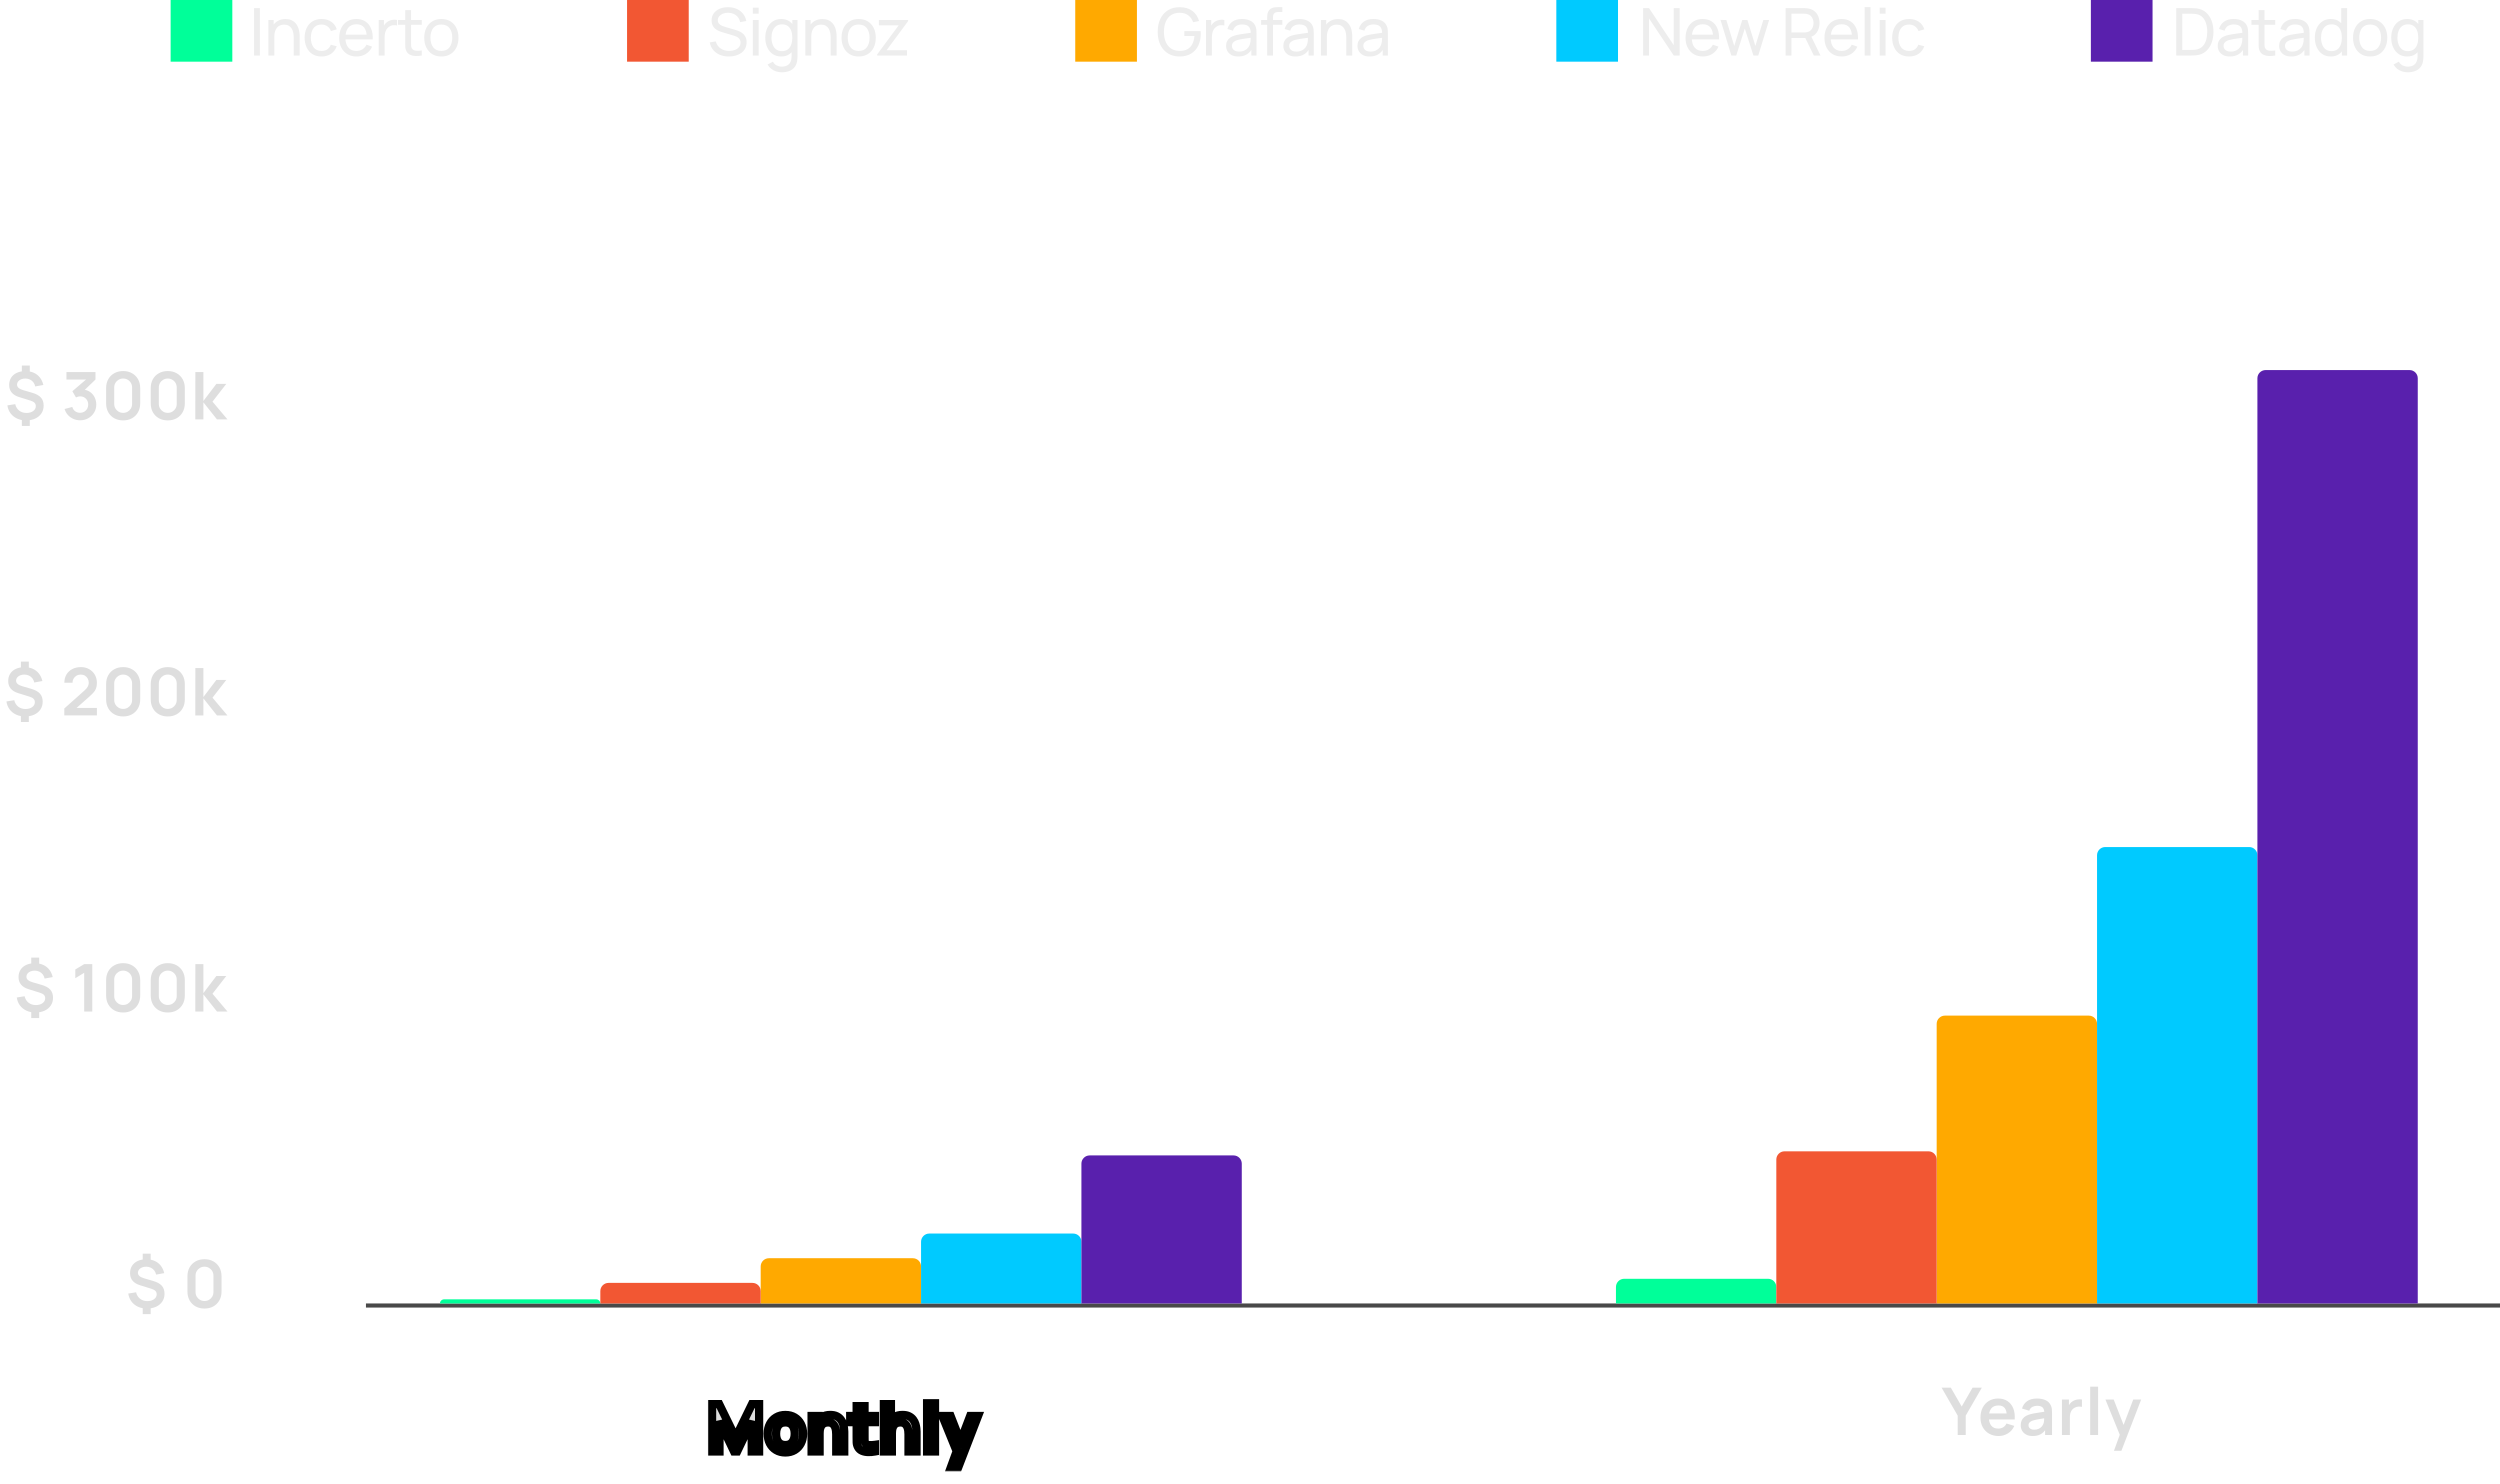 <svg width="608" height="361" viewBox="0 0 608 361" fill="none" xmlns="http://www.w3.org/2000/svg">
<line x1="89" y1="317.5" x2="608" y2="317.5" stroke="#494949"/>
<path d="M476.112 349V344.28L472.192 337.48H474.44L477.088 342.072L479.728 337.48H481.976L478.064 344.28V349H476.112ZM486.06 349.24C485.186 349.24 484.418 349.051 483.756 348.672C483.095 348.293 482.578 347.768 482.204 347.096C481.836 346.424 481.652 345.651 481.652 344.776C481.652 343.832 481.834 343.013 482.196 342.32C482.559 341.621 483.063 341.08 483.708 340.696C484.354 340.312 485.1 340.12 485.948 340.12C486.844 340.12 487.604 340.331 488.228 340.752C488.858 341.168 489.324 341.757 489.628 342.52C489.932 343.283 490.047 344.181 489.972 345.216H488.06V344.512C488.055 343.573 487.89 342.888 487.564 342.456C487.239 342.024 486.727 341.808 486.028 341.808C485.239 341.808 484.652 342.053 484.268 342.544C483.884 343.029 483.692 343.741 483.692 344.68C483.692 345.555 483.884 346.232 484.268 346.712C484.652 347.192 485.212 347.432 485.948 347.432C486.423 347.432 486.831 347.328 487.172 347.12C487.519 346.907 487.786 346.6 487.972 346.2L489.876 346.776C489.546 347.555 489.034 348.16 488.34 348.592C487.652 349.024 486.892 349.24 486.06 349.24ZM483.084 345.216V343.76H489.028V345.216H483.084ZM494.337 349.24C493.713 349.24 493.185 349.123 492.753 348.888C492.321 348.648 491.993 348.331 491.769 347.936C491.55 347.541 491.441 347.107 491.441 346.632C491.441 346.216 491.51 345.843 491.649 345.512C491.788 345.176 492.001 344.888 492.289 344.648C492.577 344.403 492.95 344.203 493.409 344.048C493.756 343.936 494.161 343.835 494.625 343.744C495.094 343.653 495.601 343.571 496.145 343.496C496.694 343.416 497.268 343.331 497.865 343.24L497.177 343.632C497.182 343.035 497.049 342.595 496.777 342.312C496.505 342.029 496.046 341.888 495.401 341.888C495.012 341.888 494.636 341.979 494.273 342.16C493.91 342.341 493.657 342.653 493.513 343.096L491.753 342.544C491.966 341.813 492.372 341.227 492.969 340.784C493.572 340.341 494.382 340.12 495.401 340.12C496.169 340.12 496.844 340.245 497.425 340.496C498.012 340.747 498.446 341.157 498.729 341.728C498.884 342.032 498.977 342.344 499.009 342.664C499.041 342.979 499.057 343.323 499.057 343.696V349H497.369V347.128L497.649 347.432C497.26 348.056 496.804 348.515 496.281 348.808C495.764 349.096 495.116 349.24 494.337 349.24ZM494.721 347.704C495.158 347.704 495.532 347.627 495.841 347.472C496.15 347.317 496.396 347.128 496.577 346.904C496.764 346.68 496.889 346.469 496.953 346.272C497.054 346.027 497.11 345.747 497.121 345.432C497.137 345.112 497.145 344.853 497.145 344.656L497.737 344.832C497.156 344.923 496.657 345.003 496.241 345.072C495.825 345.141 495.468 345.208 495.169 345.272C494.87 345.331 494.606 345.397 494.377 345.472C494.153 345.552 493.964 345.645 493.809 345.752C493.654 345.859 493.534 345.981 493.449 346.12C493.369 346.259 493.329 346.421 493.329 346.608C493.329 346.821 493.382 347.011 493.489 347.176C493.596 347.336 493.75 347.464 493.953 347.56C494.161 347.656 494.417 347.704 494.721 347.704ZM501.46 349V340.36H503.164V342.464L502.956 342.192C503.062 341.904 503.204 341.643 503.38 341.408C503.561 341.168 503.777 340.971 504.028 340.816C504.241 340.672 504.476 340.56 504.732 340.48C504.993 340.395 505.26 340.344 505.532 340.328C505.804 340.307 506.068 340.317 506.324 340.36V342.16C506.068 342.085 505.772 342.061 505.436 342.088C505.105 342.115 504.806 342.208 504.54 342.368C504.273 342.512 504.054 342.696 503.884 342.92C503.718 343.144 503.596 343.4 503.516 343.688C503.436 343.971 503.396 344.277 503.396 344.608V349H501.46ZM508.33 349V337.24H510.258V349H508.33ZM514.111 352.84L515.775 348.272L515.807 349.616L512.039 340.36H514.047L516.719 347.208H516.207L518.807 340.36H520.735L515.919 352.84H514.111Z" fill="#DEDEDE"/>
<g filter="url(#filter0_d_2118_877)">
<mask id="path-3-outside-1_2118_877" maskUnits="userSpaceOnUse" x="172" y="336" width="68" height="18" fill="black">
<rect fill="white" x="172" y="336" width="68" height="18"/>
<path d="M173.176 349V337.48H174.912L178.896 345.64L182.88 337.48H184.616V349H182.816V341.616L179.28 349H178.512L174.984 341.616V349H173.176ZM190.999 349.24C190.135 349.24 189.38 349.045 188.735 348.656C188.09 348.267 187.588 347.731 187.231 347.048C186.879 346.36 186.703 345.571 186.703 344.68C186.703 343.773 186.884 342.979 187.247 342.296C187.61 341.613 188.114 341.08 188.759 340.696C189.404 340.312 190.151 340.12 190.999 340.12C191.868 340.12 192.626 340.315 193.271 340.704C193.916 341.093 194.418 341.632 194.775 342.32C195.132 343.003 195.311 343.789 195.311 344.68C195.311 345.576 195.13 346.368 194.767 347.056C194.41 347.739 193.908 348.275 193.263 348.664C192.618 349.048 191.863 349.24 190.999 349.24ZM190.999 347.432C191.767 347.432 192.338 347.176 192.711 346.664C193.084 346.152 193.271 345.491 193.271 344.68C193.271 343.843 193.082 343.176 192.703 342.68C192.324 342.179 191.756 341.928 190.999 341.928C190.482 341.928 190.055 342.045 189.719 342.28C189.388 342.509 189.143 342.832 188.983 343.248C188.823 343.659 188.743 344.136 188.743 344.68C188.743 345.517 188.932 346.187 189.311 346.688C189.695 347.184 190.258 347.432 190.999 347.432ZM203.37 349V344.84C203.37 344.568 203.351 344.267 203.314 343.936C203.276 343.605 203.188 343.288 203.05 342.984C202.916 342.675 202.714 342.421 202.442 342.224C202.175 342.027 201.812 341.928 201.354 341.928C201.108 341.928 200.866 341.968 200.626 342.048C200.386 342.128 200.167 342.267 199.97 342.464C199.778 342.656 199.623 342.923 199.506 343.264C199.388 343.6 199.33 344.032 199.33 344.56L198.186 344.072C198.186 343.336 198.327 342.669 198.61 342.072C198.898 341.475 199.319 341 199.874 340.648C200.428 340.291 201.111 340.112 201.922 340.112C202.562 340.112 203.09 340.219 203.506 340.432C203.922 340.645 204.252 340.917 204.498 341.248C204.743 341.579 204.924 341.931 205.042 342.304C205.159 342.677 205.234 343.032 205.266 343.368C205.303 343.699 205.322 343.968 205.322 344.176V349H203.37ZM197.378 349V340.36H199.098V343.04H199.33V349H197.378ZM212.793 349C212.223 349.107 211.663 349.152 211.113 349.136C210.569 349.125 210.081 349.027 209.649 348.84C209.217 348.648 208.889 348.347 208.665 347.936C208.468 347.563 208.364 347.181 208.353 346.792C208.343 346.403 208.337 345.963 208.337 345.472V337.96H210.257V345.36C210.257 345.707 210.26 346.011 210.265 346.272C210.276 346.533 210.332 346.747 210.433 346.912C210.625 347.232 210.932 347.411 211.353 347.448C211.775 347.485 212.255 347.464 212.793 347.384V349ZM206.769 341.872V340.36H212.793V341.872H206.769ZM220.947 349V344.84C220.947 344.568 220.929 344.267 220.891 343.936C220.854 343.605 220.766 343.288 220.627 342.984C220.494 342.675 220.291 342.421 220.019 342.224C219.753 342.027 219.39 341.928 218.931 341.928C218.686 341.928 218.443 341.968 218.203 342.048C217.963 342.128 217.745 342.267 217.547 342.464C217.355 342.656 217.201 342.923 217.083 343.264C216.966 343.6 216.907 344.032 216.907 344.56L215.763 344.072C215.763 343.336 215.905 342.669 216.187 342.072C216.475 341.475 216.897 341 217.451 340.648C218.006 340.291 218.689 340.112 219.499 340.112C220.139 340.112 220.667 340.219 221.083 340.432C221.499 340.645 221.83 340.917 222.075 341.248C222.321 341.579 222.502 341.931 222.619 342.304C222.737 342.677 222.811 343.032 222.843 343.368C222.881 343.699 222.899 343.968 222.899 344.176V349H220.947ZM214.955 349V337.48H216.675V343.544H216.907V349H214.955ZM225.467 349V337.24H227.395V349H225.467ZM231.247 352.84L232.911 348.272L232.943 349.616L229.175 340.36H231.183L233.855 347.208H233.343L235.943 340.36H237.871L233.055 352.84H231.247Z"/>
</mask>
<path d="M173.176 349V337.48H174.912L178.896 345.64L182.88 337.48H184.616V349H182.816V341.616L179.28 349H178.512L174.984 341.616V349H173.176ZM190.999 349.24C190.135 349.24 189.38 349.045 188.735 348.656C188.09 348.267 187.588 347.731 187.231 347.048C186.879 346.36 186.703 345.571 186.703 344.68C186.703 343.773 186.884 342.979 187.247 342.296C187.61 341.613 188.114 341.08 188.759 340.696C189.404 340.312 190.151 340.12 190.999 340.12C191.868 340.12 192.626 340.315 193.271 340.704C193.916 341.093 194.418 341.632 194.775 342.32C195.132 343.003 195.311 343.789 195.311 344.68C195.311 345.576 195.13 346.368 194.767 347.056C194.41 347.739 193.908 348.275 193.263 348.664C192.618 349.048 191.863 349.24 190.999 349.24ZM190.999 347.432C191.767 347.432 192.338 347.176 192.711 346.664C193.084 346.152 193.271 345.491 193.271 344.68C193.271 343.843 193.082 343.176 192.703 342.68C192.324 342.179 191.756 341.928 190.999 341.928C190.482 341.928 190.055 342.045 189.719 342.28C189.388 342.509 189.143 342.832 188.983 343.248C188.823 343.659 188.743 344.136 188.743 344.68C188.743 345.517 188.932 346.187 189.311 346.688C189.695 347.184 190.258 347.432 190.999 347.432ZM203.37 349V344.84C203.37 344.568 203.351 344.267 203.314 343.936C203.276 343.605 203.188 343.288 203.05 342.984C202.916 342.675 202.714 342.421 202.442 342.224C202.175 342.027 201.812 341.928 201.354 341.928C201.108 341.928 200.866 341.968 200.626 342.048C200.386 342.128 200.167 342.267 199.97 342.464C199.778 342.656 199.623 342.923 199.506 343.264C199.388 343.6 199.33 344.032 199.33 344.56L198.186 344.072C198.186 343.336 198.327 342.669 198.61 342.072C198.898 341.475 199.319 341 199.874 340.648C200.428 340.291 201.111 340.112 201.922 340.112C202.562 340.112 203.09 340.219 203.506 340.432C203.922 340.645 204.252 340.917 204.498 341.248C204.743 341.579 204.924 341.931 205.042 342.304C205.159 342.677 205.234 343.032 205.266 343.368C205.303 343.699 205.322 343.968 205.322 344.176V349H203.37ZM197.378 349V340.36H199.098V343.04H199.33V349H197.378ZM212.793 349C212.223 349.107 211.663 349.152 211.113 349.136C210.569 349.125 210.081 349.027 209.649 348.84C209.217 348.648 208.889 348.347 208.665 347.936C208.468 347.563 208.364 347.181 208.353 346.792C208.343 346.403 208.337 345.963 208.337 345.472V337.96H210.257V345.36C210.257 345.707 210.26 346.011 210.265 346.272C210.276 346.533 210.332 346.747 210.433 346.912C210.625 347.232 210.932 347.411 211.353 347.448C211.775 347.485 212.255 347.464 212.793 347.384V349ZM206.769 341.872V340.36H212.793V341.872H206.769ZM220.947 349V344.84C220.947 344.568 220.929 344.267 220.891 343.936C220.854 343.605 220.766 343.288 220.627 342.984C220.494 342.675 220.291 342.421 220.019 342.224C219.753 342.027 219.39 341.928 218.931 341.928C218.686 341.928 218.443 341.968 218.203 342.048C217.963 342.128 217.745 342.267 217.547 342.464C217.355 342.656 217.201 342.923 217.083 343.264C216.966 343.6 216.907 344.032 216.907 344.56L215.763 344.072C215.763 343.336 215.905 342.669 216.187 342.072C216.475 341.475 216.897 341 217.451 340.648C218.006 340.291 218.689 340.112 219.499 340.112C220.139 340.112 220.667 340.219 221.083 340.432C221.499 340.645 221.83 340.917 222.075 341.248C222.321 341.579 222.502 341.931 222.619 342.304C222.737 342.677 222.811 343.032 222.843 343.368C222.881 343.699 222.899 343.968 222.899 344.176V349H220.947ZM214.955 349V337.48H216.675V343.544H216.907V349H214.955ZM225.467 349V337.24H227.395V349H225.467ZM231.247 352.84L232.911 348.272L232.943 349.616L229.175 340.36H231.183L233.855 347.208H233.343L235.943 340.36H237.871L233.055 352.84H231.247Z" fill="#DEDEDE"/>
<path d="M173.176 349H172.176V350H173.176V349ZM173.176 337.48V336.48H172.176V337.48H173.176ZM174.912 337.48L175.81 337.041L175.536 336.48H174.912V337.48ZM178.896 345.64L177.997 346.079L178.896 347.919L179.794 346.079L178.896 345.64ZM182.88 337.48V336.48H182.255L181.981 337.041L182.88 337.48ZM184.616 337.48H185.616V336.48H184.616V337.48ZM184.616 349V350H185.616V349H184.616ZM182.816 349H181.816V350H182.816V349ZM182.816 341.616H183.816L181.914 341.184L182.816 341.616ZM179.28 349V350H179.91L180.182 349.432L179.28 349ZM178.512 349L177.609 349.431L177.881 350H178.512V349ZM174.984 341.616L175.886 341.185L173.984 341.616H174.984ZM174.984 349V350H175.984V349H174.984ZM174.176 349V337.48H172.176V349H174.176ZM173.176 338.48H174.912V336.48H173.176V338.48ZM174.013 337.919L177.997 346.079L179.794 345.201L175.81 337.041L174.013 337.919ZM179.794 346.079L183.778 337.919L181.981 337.041L177.997 345.201L179.794 346.079ZM182.88 338.48H184.616V336.48H182.88V338.48ZM183.616 337.48V349H185.616V337.48H183.616ZM184.616 348H182.816V350H184.616V348ZM183.816 349V341.616H181.816V349H183.816ZM181.914 341.184L178.378 348.568L180.182 349.432L183.718 342.048L181.914 341.184ZM179.28 348H178.512V350H179.28V348ZM179.414 348.569L175.886 341.185L174.081 342.047L177.609 349.431L179.414 348.569ZM173.984 341.616V349H175.984V341.616H173.984ZM174.984 348H173.176V350H174.984V348ZM188.735 348.656L189.252 347.8L188.735 348.656ZM187.231 347.048L186.341 347.503L186.345 347.512L187.231 347.048ZM187.247 342.296L186.364 341.827L187.247 342.296ZM188.759 340.696L188.248 339.837V339.837L188.759 340.696ZM193.271 340.704L193.788 339.848L193.271 340.704ZM194.775 342.32L193.888 342.781L193.889 342.784L194.775 342.32ZM194.767 347.056L193.883 346.59L193.881 346.592L194.767 347.056ZM193.263 348.664L193.774 349.523L193.78 349.52L193.263 348.664ZM192.711 346.664L191.903 346.075V346.075L192.711 346.664ZM192.703 342.68L191.905 343.283L191.908 343.287L192.703 342.68ZM189.719 342.28L190.289 343.102L190.292 343.1L189.719 342.28ZM188.983 343.248L189.915 343.611L189.916 343.607L188.983 343.248ZM189.311 346.688L188.513 347.291L188.52 347.3L189.311 346.688ZM190.999 348.24C190.29 348.24 189.719 348.082 189.252 347.8L188.219 349.512C189.041 350.009 189.98 350.24 190.999 350.24V348.24ZM189.252 347.8C188.767 347.507 188.392 347.109 188.117 346.584L186.345 347.512C186.785 348.353 187.413 349.026 188.219 349.512L189.252 347.8ZM188.121 346.593C187.852 346.066 187.703 345.437 187.703 344.68H185.703C185.703 345.705 185.906 346.654 186.341 347.503L188.121 346.593ZM187.703 344.68C187.703 343.909 187.857 343.28 188.13 342.765L186.364 341.827C185.912 342.677 185.703 343.638 185.703 344.68H187.703ZM188.13 342.765C188.41 342.239 188.787 341.843 189.27 341.555L188.248 339.837C187.44 340.317 186.81 340.988 186.364 341.827L188.13 342.765ZM189.27 341.555C189.742 341.275 190.307 341.12 190.999 341.12V339.12C189.995 339.12 189.067 339.349 188.248 339.837L189.27 341.555ZM190.999 341.12C191.715 341.12 192.288 341.279 192.755 341.56L193.788 339.848C192.964 339.351 192.022 339.12 190.999 339.12V341.12ZM192.755 341.56C193.238 341.852 193.613 342.251 193.888 342.781L195.663 341.859C195.223 341.013 194.595 340.335 193.788 339.848L192.755 341.56ZM193.889 342.784C194.161 343.302 194.311 343.926 194.311 344.68H196.311C196.311 343.653 196.104 342.703 195.661 341.856L193.889 342.784ZM194.311 344.68C194.311 345.438 194.159 346.066 193.883 346.59L195.652 347.522C196.101 346.67 196.311 345.714 196.311 344.68H194.311ZM193.881 346.592C193.607 347.117 193.232 347.515 192.747 347.808L193.78 349.52C194.585 349.034 195.213 348.361 195.653 347.52L193.881 346.592ZM192.752 347.805C192.283 348.083 191.711 348.24 190.999 348.24V350.24C192.016 350.24 192.952 350.013 193.774 349.523L192.752 347.805ZM190.999 348.432C192.01 348.432 192.917 348.079 193.519 347.253L191.903 346.075C191.759 346.273 191.524 346.432 190.999 346.432V348.432ZM193.519 347.253C194.048 346.528 194.271 345.643 194.271 344.68H192.271C192.271 345.338 192.121 345.776 191.903 346.075L193.519 347.253ZM194.271 344.68C194.271 343.698 194.049 342.795 193.498 342.073L191.908 343.287C192.115 343.557 192.271 343.988 192.271 344.68H194.271ZM193.501 342.077C192.894 341.273 191.998 340.928 190.999 340.928V342.928C191.515 342.928 191.755 343.084 191.905 343.283L193.501 342.077ZM190.999 340.928C190.331 340.928 189.69 341.081 189.147 341.46L190.292 343.1C190.42 343.01 190.633 342.928 190.999 342.928V340.928ZM189.149 341.458C188.636 341.814 188.274 342.307 188.05 342.889L189.916 343.607C190.013 343.357 190.141 343.205 190.289 343.102L189.149 341.458ZM188.051 342.885C187.837 343.435 187.743 344.04 187.743 344.68H189.743C189.743 344.232 189.809 343.882 189.915 343.611L188.051 342.885ZM187.743 344.68C187.743 345.663 187.966 346.566 188.513 347.291L190.109 346.085C189.899 345.807 189.743 345.372 189.743 344.68H187.743ZM188.52 347.3C189.129 348.087 190.012 348.432 190.999 348.432V346.432C190.504 346.432 190.261 346.281 190.102 346.076L188.52 347.3ZM203.37 349H202.37V350H203.37V349ZM203.314 343.936L204.307 343.824V343.824L203.314 343.936ZM203.05 342.984L202.131 343.38L202.136 343.389L202.14 343.399L203.05 342.984ZM202.442 342.224L201.847 343.028L201.855 343.033L202.442 342.224ZM200.626 342.048L200.942 342.997L200.626 342.048ZM199.97 342.464L199.263 341.757L199.97 342.464ZM199.506 343.264L200.45 343.594L200.451 343.589L199.506 343.264ZM199.33 344.56L198.937 345.48L200.33 346.074V344.56H199.33ZM198.186 344.072H197.186V344.733L197.793 344.992L198.186 344.072ZM198.61 342.072L197.709 341.638L197.706 341.644L198.61 342.072ZM199.874 340.648L200.41 341.492L200.415 341.489L199.874 340.648ZM203.506 340.432L203.962 339.542L203.962 339.542L203.506 340.432ZM204.498 341.248L203.695 341.844V341.844L204.498 341.248ZM205.042 342.304L205.996 342.004L205.996 342.004L205.042 342.304ZM205.266 343.368L204.27 343.463L204.271 343.472L204.272 343.48L205.266 343.368ZM205.322 349V350H206.322V349H205.322ZM197.378 349H196.378V350H197.378V349ZM197.378 340.36V339.36H196.378V340.36H197.378ZM199.098 340.36H200.098V339.36H199.098V340.36ZM199.098 343.04H198.098V344.04H199.098V343.04ZM199.33 343.04H200.33V342.04H199.33V343.04ZM199.33 349V350H200.33V349H199.33ZM204.37 349V344.84H202.37V349H204.37ZM204.37 344.84C204.37 344.523 204.348 344.184 204.307 343.824L202.32 344.048C202.354 344.349 202.37 344.613 202.37 344.84H204.37ZM204.307 343.824C204.258 343.388 204.142 342.968 203.96 342.569L202.14 343.399C202.235 343.608 202.295 343.823 202.32 344.048L204.307 343.824ZM203.968 342.588C203.764 342.114 203.447 341.718 203.029 341.415L201.855 343.033C201.981 343.125 202.069 343.235 202.131 343.38L203.968 342.588ZM203.037 341.42C202.543 341.055 201.946 340.928 201.354 340.928V342.928C201.678 342.928 201.807 342.999 201.847 343.028L203.037 341.42ZM201.354 340.928C200.998 340.928 200.648 340.986 200.31 341.099L200.942 342.997C201.083 342.95 201.219 342.928 201.354 342.928V340.928ZM200.31 341.099C199.908 341.233 199.558 341.461 199.263 341.757L200.677 343.171C200.776 343.072 200.864 343.023 200.942 342.997L200.31 341.099ZM199.263 341.757C198.934 342.086 198.711 342.499 198.56 342.939L200.451 343.589C200.535 343.346 200.622 343.226 200.677 343.171L199.263 341.757ZM198.562 342.934C198.394 343.414 198.33 343.969 198.33 344.56H200.33C200.33 344.095 200.383 343.786 200.45 343.594L198.562 342.934ZM199.722 343.64L198.578 343.152L197.793 344.992L198.937 345.48L199.722 343.64ZM199.186 344.072C199.186 343.467 199.301 342.949 199.514 342.5L197.706 341.644C197.353 342.39 197.186 343.205 197.186 344.072H199.186ZM199.511 342.506C199.718 342.075 200.014 341.743 200.41 341.492L199.338 339.804C198.624 340.257 198.077 340.874 197.709 341.638L199.511 342.506ZM200.415 341.489C200.775 341.257 201.259 341.112 201.922 341.112V339.112C200.963 339.112 200.082 339.324 199.332 339.807L200.415 341.489ZM201.922 341.112C202.459 341.112 202.817 341.203 203.049 341.322L203.962 339.542C203.363 339.235 202.665 339.112 201.922 339.112V341.112ZM203.049 341.322C203.347 341.475 203.553 341.652 203.695 341.844L205.301 340.652C204.952 340.182 204.496 339.816 203.962 339.542L203.049 341.322ZM203.695 341.844C203.877 342.09 204.006 342.342 204.088 342.604L205.996 342.004C205.843 341.519 205.609 341.068 205.301 340.652L203.695 341.844ZM204.088 342.604C204.187 342.921 204.246 343.206 204.27 343.463L206.261 343.273C206.222 342.858 206.131 342.434 205.996 342.004L204.088 342.604ZM204.272 343.48C204.307 343.793 204.322 344.021 204.322 344.176H206.322C206.322 343.915 206.299 343.605 206.259 343.256L204.272 343.48ZM204.322 344.176V349H206.322V344.176H204.322ZM205.322 348H203.37V350H205.322V348ZM198.378 349V340.36H196.378V349H198.378ZM197.378 341.36H199.098V339.36H197.378V341.36ZM198.098 340.36V343.04H200.098V340.36H198.098ZM199.098 344.04H199.33V342.04H199.098V344.04ZM198.33 343.04V349H200.33V343.04H198.33ZM199.33 348H197.378V350H199.33V348ZM212.793 349L212.977 349.983L213.793 349.83V349H212.793ZM211.113 349.136L211.142 348.136L211.133 348.136L211.113 349.136ZM209.649 348.84L209.243 349.754L209.253 349.758L209.649 348.84ZM208.665 347.936L207.781 348.403L207.787 348.415L208.665 347.936ZM208.353 346.792L209.353 346.765L208.353 346.792ZM208.337 337.96V336.96H207.337V337.96H208.337ZM210.257 337.96H211.257V336.96H210.257V337.96ZM210.265 346.272L209.266 346.292L209.266 346.303L209.266 346.313L210.265 346.272ZM210.433 346.912L211.291 346.397L211.286 346.389L210.433 346.912ZM211.353 347.448L211.442 346.452L211.353 347.448ZM212.793 347.384H213.793V346.225L212.646 346.395L212.793 347.384ZM206.769 341.872H205.769V342.872H206.769V341.872ZM206.769 340.36V339.36H205.769V340.36H206.769ZM212.793 340.36H213.793V339.36H212.793V340.36ZM212.793 341.872V342.872H213.793V341.872H212.793ZM212.61 348.017C212.105 348.111 211.617 348.15 211.142 348.136L211.084 350.136C211.709 350.154 212.34 350.102 212.977 349.983L212.61 348.017ZM211.133 348.136C210.699 348.128 210.342 348.05 210.046 347.922L209.253 349.758C209.821 350.004 210.44 350.123 211.094 350.136L211.133 348.136ZM210.056 347.926C209.822 347.822 209.661 347.673 209.543 347.457L207.787 348.415C208.118 349.021 208.613 349.474 209.243 349.754L210.056 347.926ZM209.549 347.469C209.418 347.22 209.359 346.988 209.353 346.765L207.354 346.819C207.369 347.375 207.518 347.906 207.781 348.403L209.549 347.469ZM209.353 346.765C209.343 346.386 209.337 345.956 209.337 345.472H207.337C207.337 345.97 207.343 346.419 207.354 346.819L209.353 346.765ZM209.337 345.472V337.96H207.337V345.472H209.337ZM208.337 338.96H210.257V336.96H208.337V338.96ZM209.257 337.96V345.36H211.257V337.96H209.257ZM209.257 345.36C209.257 345.711 209.26 346.022 209.266 346.292L211.265 346.252C211.26 345.999 211.257 345.702 211.257 345.36H209.257ZM209.266 346.313C209.282 346.687 209.365 347.082 209.581 347.435L211.286 346.389C211.3 346.412 211.271 346.379 211.265 346.231L209.266 346.313ZM209.576 347.426C209.956 348.06 210.574 348.383 211.265 348.444L211.442 346.452C211.35 346.444 211.315 346.424 211.311 346.422C211.308 346.42 211.307 346.419 211.306 346.418C211.305 346.417 211.299 346.411 211.291 346.398L209.576 347.426ZM211.265 348.444C211.783 348.49 212.345 348.462 212.94 348.373L212.646 346.395C212.165 346.466 211.766 346.481 211.442 346.452L211.265 348.444ZM211.793 347.384V349H213.793V347.384H211.793ZM207.769 341.872V340.36H205.769V341.872H207.769ZM206.769 341.36H212.793V339.36H206.769V341.36ZM211.793 340.36V341.872H213.793V340.36H211.793ZM212.793 340.872H206.769V342.872H212.793V340.872ZM220.947 349H219.947V350H220.947V349ZM220.891 343.936L221.885 343.824V343.824L220.891 343.936ZM220.627 342.984L219.709 343.38L219.713 343.389L219.717 343.399L220.627 342.984ZM220.019 342.224L219.424 343.028L219.432 343.033L220.019 342.224ZM218.203 342.048L218.519 342.997L218.203 342.048ZM217.547 342.464L216.84 341.757L217.547 342.464ZM217.083 343.264L218.027 343.594L218.029 343.589L217.083 343.264ZM216.907 344.56L216.515 345.48L217.907 346.074V344.56H216.907ZM215.763 344.072H214.763V344.733L215.371 344.992L215.763 344.072ZM216.187 342.072L215.286 341.638L215.283 341.644L216.187 342.072ZM217.451 340.648L217.987 341.492L217.993 341.489L217.451 340.648ZM221.083 340.432L221.54 339.542V339.542L221.083 340.432ZM222.075 341.248L221.272 341.844V341.844L222.075 341.248ZM222.619 342.304L223.573 342.004L223.573 342.004L222.619 342.304ZM222.843 343.368L221.848 343.463L221.849 343.472L221.85 343.48L222.843 343.368ZM222.899 349V350H223.899V349H222.899ZM214.955 349H213.955V350H214.955V349ZM214.955 337.48V336.48H213.955V337.48H214.955ZM216.675 337.48H217.675V336.48H216.675V337.48ZM216.675 343.544H215.675V344.544H216.675V343.544ZM216.907 343.544H217.907V342.544H216.907V343.544ZM216.907 349V350H217.907V349H216.907ZM221.947 349V344.84H219.947V349H221.947ZM221.947 344.84C221.947 344.523 221.926 344.184 221.885 343.824L219.898 344.048C219.932 344.349 219.947 344.613 219.947 344.84H221.947ZM221.885 343.824C221.836 343.388 221.719 342.968 221.537 342.569L219.717 343.399C219.813 343.608 219.872 343.823 219.898 344.048L221.885 343.824ZM221.546 342.588C221.341 342.114 221.024 341.718 220.606 341.415L219.432 343.033C219.558 343.125 219.647 343.235 219.709 343.38L221.546 342.588ZM220.614 341.42C220.12 341.055 219.524 340.928 218.931 340.928V342.928C219.256 342.928 219.385 342.999 219.424 343.028L220.614 341.42ZM218.931 340.928C218.575 340.928 218.226 340.986 217.887 341.099L218.519 342.997C218.661 342.95 218.797 342.928 218.931 342.928V340.928ZM217.887 341.099C217.485 341.233 217.136 341.461 216.84 341.757L218.254 343.171C218.353 343.072 218.441 343.023 218.519 342.997L217.887 341.099ZM216.84 341.757C216.511 342.086 216.289 342.499 216.138 342.939L218.029 343.589C218.112 343.346 218.199 343.226 218.254 343.171L216.84 341.757ZM216.139 342.934C215.972 343.414 215.907 343.969 215.907 344.56H217.907C217.907 344.095 217.96 343.786 218.027 343.594L216.139 342.934ZM217.3 343.64L216.156 343.152L215.371 344.992L216.515 345.48L217.3 343.64ZM216.763 344.072C216.763 343.467 216.879 342.949 217.091 342.5L215.283 341.644C214.931 342.39 214.763 343.205 214.763 344.072H216.763ZM217.088 342.506C217.296 342.075 217.591 341.743 217.987 341.492L216.915 339.804C216.202 340.257 215.655 340.874 215.286 341.638L217.088 342.506ZM217.993 341.489C218.353 341.257 218.837 341.112 219.499 341.112V339.112C218.541 339.112 217.659 339.324 216.91 339.807L217.993 341.489ZM219.499 341.112C220.036 341.112 220.394 341.203 220.627 341.322L221.54 339.542C220.94 339.235 220.242 339.112 219.499 339.112V341.112ZM220.627 341.322C220.925 341.475 221.13 341.652 221.272 341.844L222.878 340.652C222.53 340.182 222.074 339.816 221.54 339.542L220.627 341.322ZM221.272 341.844C221.455 342.09 221.583 342.342 221.665 342.604L223.573 342.004C223.421 341.519 223.187 341.068 222.878 340.652L221.272 341.844ZM221.665 342.604C221.765 342.921 221.823 343.206 221.848 343.463L223.839 343.273C223.799 342.858 223.708 342.434 223.573 342.004L221.665 342.604ZM221.85 343.48C221.885 343.793 221.899 344.021 221.899 344.176H223.899C223.899 343.915 223.876 343.605 223.837 343.256L221.85 343.48ZM221.899 344.176V349H223.899V344.176H221.899ZM222.899 348H220.947V350H222.899V348ZM215.955 349V337.48H213.955V349H215.955ZM214.955 338.48H216.675V336.48H214.955V338.48ZM215.675 337.48V343.544H217.675V337.48H215.675ZM216.675 344.544H216.907V342.544H216.675V344.544ZM215.907 343.544V349H217.907V343.544H215.907ZM216.907 348H214.955V350H216.907V348ZM225.467 349H224.467V350H225.467V349ZM225.467 337.24V336.24H224.467V337.24H225.467ZM227.395 337.24H228.395V336.24H227.395V337.24ZM227.395 349V350H228.395V349H227.395ZM226.467 349V337.24H224.467V349H226.467ZM225.467 338.24H227.395V336.24H225.467V338.24ZM226.395 337.24V349H228.395V337.24H226.395ZM227.395 348H225.467V350H227.395V348ZM231.247 352.84L230.308 352.498L229.819 353.84H231.247V352.84ZM232.911 348.272L233.911 348.248L231.972 347.93L232.911 348.272ZM232.943 349.616L232.017 349.993L233.943 349.592L232.943 349.616ZM229.175 340.36V339.36H227.688L228.249 340.737L229.175 340.36ZM231.183 340.36L232.115 339.997L231.866 339.36H231.183V340.36ZM233.855 347.208V348.208H235.319L234.787 346.845L233.855 347.208ZM233.343 347.208L232.408 346.853L231.894 348.208H233.343V347.208ZM235.943 340.36V339.36H235.253L235.008 340.005L235.943 340.36ZM237.871 340.36L238.804 340.72L239.329 339.36H237.871V340.36ZM233.055 352.84V353.84H233.741L233.988 353.2L233.055 352.84ZM232.187 353.182L233.851 348.614L231.972 347.93L230.308 352.498L232.187 353.182ZM231.912 348.296L231.944 349.64L233.943 349.592L233.911 348.248L231.912 348.296ZM233.869 349.239L230.101 339.983L228.249 340.737L232.017 349.993L233.869 349.239ZM229.175 341.36H231.183V339.36H229.175V341.36ZM230.252 340.723L232.924 347.571L234.787 346.845L232.115 339.997L230.252 340.723ZM233.855 346.208H233.343V348.208H233.855V346.208ZM234.278 347.563L236.878 340.715L235.008 340.005L232.408 346.853L234.278 347.563ZM235.943 341.36H237.871V339.36H235.943V341.36ZM236.938 340L232.122 352.48L233.988 353.2L238.804 340.72L236.938 340ZM233.055 351.84H231.247V353.84H233.055V351.84Z" fill="black" mask="url(#path-3-outside-1_2118_877)"/>
</g>
<path d="M34.715 319.592V317.696H36.643V319.592H34.715ZM34.715 306.792V304.896H36.643V306.792H34.715ZM35.723 318.24C34.912 318.24 34.187 318.091 33.547 317.792C32.907 317.493 32.381 317.072 31.971 316.528C31.565 315.984 31.307 315.339 31.195 314.592L33.099 314.288C33.248 314.944 33.568 315.467 34.059 315.856C34.555 316.24 35.147 316.432 35.835 316.432C36.496 316.432 37.04 316.277 37.467 315.968C37.893 315.653 38.107 315.256 38.107 314.776C38.107 314.44 38.005 314.168 37.803 313.96C37.6 313.747 37.275 313.571 36.827 313.432L34.051 312.568C32.435 312.067 31.627 311.085 31.627 309.624C31.627 308.941 31.789 308.347 32.115 307.84C32.445 307.328 32.909 306.936 33.507 306.664C34.104 306.387 34.808 306.251 35.619 306.256C36.371 306.261 37.04 306.397 37.627 306.664C38.219 306.931 38.709 307.315 39.099 307.816C39.493 308.317 39.773 308.92 39.939 309.624L37.963 309.984C37.888 309.605 37.741 309.272 37.523 308.984C37.304 308.696 37.029 308.472 36.699 308.312C36.368 308.152 36 308.067 35.595 308.056C35.205 308.051 34.856 308.112 34.547 308.24C34.237 308.363 33.992 308.539 33.811 308.768C33.629 308.992 33.539 309.245 33.539 309.528C33.539 309.843 33.664 310.112 33.915 310.336C34.171 310.56 34.573 310.752 35.123 310.912L37.195 311.512C38.192 311.8 38.909 312.192 39.347 312.688C39.789 313.179 40.011 313.832 40.011 314.648C40.011 315.363 39.832 315.989 39.475 316.528C39.117 317.067 38.616 317.488 37.971 317.792C37.325 318.091 36.576 318.24 35.723 318.24ZM49.733 318.24C48.917 318.24 48.197 318.067 47.573 317.72C46.949 317.368 46.461 316.88 46.109 316.256C45.762 315.632 45.589 314.912 45.589 314.096V310.384C45.589 309.568 45.762 308.848 46.109 308.224C46.461 307.6 46.949 307.115 47.573 306.768C48.197 306.416 48.917 306.24 49.733 306.24C50.549 306.24 51.266 306.416 51.885 306.768C52.509 307.115 52.997 307.6 53.349 308.224C53.701 308.848 53.877 309.568 53.877 310.384V314.096C53.877 314.912 53.701 315.632 53.349 316.256C52.997 316.88 52.509 317.368 51.885 317.72C51.266 318.067 50.549 318.24 49.733 318.24ZM49.733 316.408C50.138 316.408 50.506 316.312 50.837 316.12C51.167 315.923 51.429 315.661 51.621 315.336C51.813 315.005 51.909 314.637 51.909 314.232V310.24C51.909 309.829 51.813 309.461 51.621 309.136C51.429 308.805 51.167 308.544 50.837 308.352C50.506 308.155 50.138 308.056 49.733 308.056C49.327 308.056 48.959 308.155 48.629 308.352C48.298 308.544 48.037 308.805 47.845 309.136C47.653 309.461 47.557 309.829 47.557 310.24V314.232C47.557 314.637 47.653 315.005 47.845 315.336C48.037 315.661 48.298 315.923 48.629 316.12C48.959 316.312 49.327 316.408 49.733 316.408Z" fill="#DEDEDE"/>
<path d="M7.598 247.592V245.696H9.527V247.592H7.598ZM7.598 234.792V232.896H9.527V234.792H7.598ZM8.607 246.24C7.796 246.24 7.071 246.091 6.431 245.792C5.79 245.493 5.265 245.072 4.854 244.528C4.449 243.984 4.191 243.339 4.079 242.592L5.982 242.288C6.132 242.944 6.452 243.467 6.942 243.856C7.439 244.24 8.03 244.432 8.719 244.432C9.38 244.432 9.924 244.277 10.351 243.968C10.777 243.653 10.991 243.256 10.991 242.776C10.991 242.44 10.889 242.168 10.687 241.96C10.484 241.747 10.159 241.571 9.71 241.432L6.934 240.568C5.319 240.067 4.511 239.085 4.511 237.624C4.511 236.941 4.673 236.347 4.998 235.84C5.329 235.328 5.793 234.936 6.391 234.664C6.988 234.387 7.692 234.251 8.502 234.256C9.255 234.261 9.924 234.397 10.511 234.664C11.102 234.931 11.593 235.315 11.982 235.816C12.377 236.317 12.657 236.92 12.822 237.624L10.847 237.984C10.772 237.605 10.625 237.272 10.406 236.984C10.188 236.696 9.913 236.472 9.582 236.312C9.252 236.152 8.884 236.067 8.479 236.056C8.089 236.051 7.74 236.112 7.431 236.24C7.121 236.363 6.876 236.539 6.694 236.768C6.513 236.992 6.423 237.245 6.423 237.528C6.423 237.843 6.548 238.112 6.798 238.336C7.054 238.56 7.457 238.752 8.007 238.912L10.079 239.512C11.076 239.8 11.793 240.192 12.23 240.688C12.673 241.179 12.895 241.832 12.895 242.648C12.895 243.363 12.716 243.989 12.358 244.528C12.001 245.067 11.5 245.488 10.854 245.792C10.209 246.091 9.46 246.24 8.607 246.24ZM20.473 246V236.584L18.312 237.904V235.776L20.473 234.48H22.441V246H20.473ZM29.952 246.24C29.136 246.24 28.416 246.067 27.792 245.72C27.168 245.368 26.68 244.88 26.328 244.256C25.982 243.632 25.808 242.912 25.808 242.096V238.384C25.808 237.568 25.982 236.848 26.328 236.224C26.68 235.6 27.168 235.115 27.792 234.768C28.416 234.416 29.136 234.24 29.952 234.24C30.768 234.24 31.485 234.416 32.104 234.768C32.728 235.115 33.216 235.6 33.568 236.224C33.92 236.848 34.096 237.568 34.096 238.384V242.096C34.096 242.912 33.92 243.632 33.568 244.256C33.216 244.88 32.728 245.368 32.104 245.72C31.485 246.067 30.768 246.24 29.952 246.24ZM29.952 244.408C30.358 244.408 30.726 244.312 31.056 244.12C31.387 243.923 31.648 243.661 31.84 243.336C32.032 243.005 32.128 242.637 32.128 242.232V238.24C32.128 237.829 32.032 237.461 31.84 237.136C31.648 236.805 31.387 236.544 31.056 236.352C30.726 236.155 30.358 236.056 29.952 236.056C29.547 236.056 29.179 236.155 28.848 236.352C28.517 236.544 28.256 236.805 28.064 237.136C27.872 237.461 27.776 237.829 27.776 238.24V242.232C27.776 242.637 27.872 243.005 28.064 243.336C28.256 243.661 28.517 243.923 28.848 244.12C29.179 244.312 29.547 244.408 29.952 244.408ZM40.803 246.24C39.987 246.24 39.267 246.067 38.643 245.72C38.019 245.368 37.531 244.88 37.179 244.256C36.833 243.632 36.659 242.912 36.659 242.096V238.384C36.659 237.568 36.833 236.848 37.179 236.224C37.531 235.6 38.019 235.115 38.643 234.768C39.267 234.416 39.987 234.24 40.803 234.24C41.619 234.24 42.337 234.416 42.955 234.768C43.579 235.115 44.067 235.6 44.419 236.224C44.771 236.848 44.947 237.568 44.947 238.384V242.096C44.947 242.912 44.771 243.632 44.419 244.256C44.067 244.88 43.579 245.368 42.955 245.72C42.337 246.067 41.619 246.24 40.803 246.24ZM40.803 244.408C41.209 244.408 41.577 244.312 41.907 244.12C42.238 243.923 42.499 243.661 42.691 243.336C42.883 243.005 42.979 242.637 42.979 242.232V238.24C42.979 237.829 42.883 237.461 42.691 237.136C42.499 236.805 42.238 236.544 41.907 236.352C41.577 236.155 41.209 236.056 40.803 236.056C40.398 236.056 40.03 236.155 39.699 236.352C39.369 236.544 39.107 236.805 38.915 237.136C38.723 237.461 38.627 237.829 38.627 238.24V242.232C38.627 242.637 38.723 243.005 38.915 243.336C39.107 243.661 39.369 243.923 39.699 244.12C40.03 244.312 40.398 244.408 40.803 244.408ZM47.495 246L47.511 234.48H49.463V241.52L52.623 237.36H55.031L51.679 241.68L55.319 246H52.767L49.463 241.84V246H47.495Z" fill="#DEDEDE"/>
<path d="M5.083 175.592V173.696H7.011V175.592H5.083ZM5.083 162.792V160.896H7.011V162.792H5.083ZM6.091 174.24C5.28 174.24 4.555 174.091 3.915 173.792C3.275 173.493 2.75 173.072 2.339 172.528C1.934 171.984 1.675 171.339 1.563 170.592L3.467 170.288C3.616 170.944 3.936 171.467 4.427 171.856C4.923 172.24 5.515 172.432 6.203 172.432C6.864 172.432 7.408 172.277 7.835 171.968C8.262 171.653 8.475 171.256 8.475 170.776C8.475 170.44 8.374 170.168 8.171 169.96C7.968 169.747 7.643 169.571 7.195 169.432L4.419 168.568C2.803 168.067 1.995 167.085 1.995 165.624C1.995 164.941 2.158 164.347 2.483 163.84C2.814 163.328 3.278 162.936 3.875 162.664C4.472 162.387 5.176 162.251 5.987 162.256C6.739 162.261 7.408 162.397 7.995 162.664C8.587 162.931 9.078 163.315 9.467 163.816C9.862 164.317 10.142 164.92 10.307 165.624L8.331 165.984C8.256 165.605 8.11 165.272 7.891 164.984C7.672 164.696 7.398 164.472 7.067 164.312C6.736 164.152 6.368 164.067 5.963 164.056C5.574 164.051 5.224 164.112 4.915 164.24C4.606 164.363 4.36 164.539 4.179 164.768C3.998 164.992 3.907 165.245 3.907 165.528C3.907 165.843 4.032 166.112 4.283 166.336C4.539 166.56 4.942 166.752 5.491 166.912L7.563 167.512C8.56 167.8 9.278 168.192 9.715 168.688C10.158 169.179 10.379 169.832 10.379 170.648C10.379 171.363 10.2 171.989 9.843 172.528C9.486 173.067 8.984 173.488 8.339 173.792C7.694 174.091 6.944 174.24 6.091 174.24ZM15.637 173.984V172.304L20.565 167.912C20.949 167.571 21.215 167.248 21.365 166.944C21.514 166.64 21.589 166.347 21.589 166.064C21.589 165.68 21.506 165.339 21.341 165.04C21.175 164.736 20.946 164.496 20.653 164.32C20.365 164.144 20.032 164.056 19.653 164.056C19.253 164.056 18.898 164.149 18.589 164.336C18.285 164.517 18.047 164.76 17.877 165.064C17.706 165.368 17.626 165.696 17.637 166.048H15.653C15.653 165.28 15.823 164.611 16.165 164.04C16.512 163.469 16.986 163.027 17.589 162.712C18.197 162.397 18.898 162.24 19.693 162.24C20.429 162.24 21.09 162.405 21.677 162.736C22.264 163.061 22.725 163.515 23.061 164.096C23.397 164.672 23.565 165.336 23.565 166.088C23.565 166.637 23.49 167.099 23.341 167.472C23.192 167.845 22.968 168.189 22.669 168.504C22.375 168.819 22.01 169.168 21.573 169.552L18.077 172.648L17.901 172.168H23.565V173.984H15.637ZM29.952 174.24C29.136 174.24 28.416 174.067 27.792 173.72C27.168 173.368 26.68 172.88 26.328 172.256C25.982 171.632 25.808 170.912 25.808 170.096V166.384C25.808 165.568 25.982 164.848 26.328 164.224C26.68 163.6 27.168 163.115 27.792 162.768C28.416 162.416 29.136 162.24 29.952 162.24C30.768 162.24 31.485 162.416 32.104 162.768C32.728 163.115 33.216 163.6 33.568 164.224C33.92 164.848 34.096 165.568 34.096 166.384V170.096C34.096 170.912 33.92 171.632 33.568 172.256C33.216 172.88 32.728 173.368 32.104 173.72C31.485 174.067 30.768 174.24 29.952 174.24ZM29.952 172.408C30.358 172.408 30.726 172.312 31.056 172.12C31.387 171.923 31.648 171.661 31.84 171.336C32.032 171.005 32.128 170.637 32.128 170.232V166.24C32.128 165.829 32.032 165.461 31.84 165.136C31.648 164.805 31.387 164.544 31.056 164.352C30.726 164.155 30.358 164.056 29.952 164.056C29.547 164.056 29.179 164.155 28.848 164.352C28.517 164.544 28.256 164.805 28.064 165.136C27.872 165.461 27.776 165.829 27.776 166.24V170.232C27.776 170.637 27.872 171.005 28.064 171.336C28.256 171.661 28.517 171.923 28.848 172.12C29.179 172.312 29.547 172.408 29.952 172.408ZM40.803 174.24C39.987 174.24 39.267 174.067 38.643 173.72C38.019 173.368 37.531 172.88 37.179 172.256C36.833 171.632 36.659 170.912 36.659 170.096V166.384C36.659 165.568 36.833 164.848 37.179 164.224C37.531 163.6 38.019 163.115 38.643 162.768C39.267 162.416 39.987 162.24 40.803 162.24C41.619 162.24 42.337 162.416 42.955 162.768C43.579 163.115 44.067 163.6 44.419 164.224C44.771 164.848 44.947 165.568 44.947 166.384V170.096C44.947 170.912 44.771 171.632 44.419 172.256C44.067 172.88 43.579 173.368 42.955 173.72C42.337 174.067 41.619 174.24 40.803 174.24ZM40.803 172.408C41.209 172.408 41.577 172.312 41.907 172.12C42.238 171.923 42.499 171.661 42.691 171.336C42.883 171.005 42.979 170.637 42.979 170.232V166.24C42.979 165.829 42.883 165.461 42.691 165.136C42.499 164.805 42.238 164.544 41.907 164.352C41.577 164.155 41.209 164.056 40.803 164.056C40.398 164.056 40.03 164.155 39.699 164.352C39.369 164.544 39.107 164.805 38.915 165.136C38.723 165.461 38.627 165.829 38.627 166.24V170.232C38.627 170.637 38.723 171.005 38.915 171.336C39.107 171.661 39.369 171.923 39.699 172.12C40.03 172.312 40.398 172.408 40.803 172.408ZM47.495 174L47.511 162.48H49.463V169.52L52.623 165.36H55.031L51.679 169.68L55.319 174H52.767L49.463 169.84V174H47.495Z" fill="#DEDEDE"/>
<path d="M5.317 103.592V101.696H7.245V103.592H5.317ZM5.317 90.792V88.896H7.245V90.792H5.317ZM6.325 102.24C5.515 102.24 4.789 102.091 4.149 101.792C3.509 101.493 2.984 101.072 2.573 100.528C2.168 99.984 1.909 99.339 1.797 98.592L3.701 98.288C3.851 98.944 4.171 99.467 4.661 99.856C5.157 100.24 5.749 100.432 6.437 100.432C7.099 100.432 7.643 100.277 8.069 99.968C8.496 99.653 8.709 99.256 8.709 98.776C8.709 98.44 8.608 98.168 8.405 97.96C8.203 97.747 7.877 97.571 7.429 97.432L4.653 96.568C3.037 96.067 2.229 95.085 2.229 93.624C2.229 92.941 2.392 92.347 2.717 91.84C3.048 91.328 3.512 90.936 4.109 90.664C4.707 90.387 5.411 90.251 6.221 90.256C6.973 90.261 7.643 90.397 8.229 90.664C8.821 90.931 9.312 91.315 9.701 91.816C10.096 92.317 10.376 92.92 10.541 93.624L8.565 93.984C8.491 93.605 8.344 93.272 8.125 92.984C7.907 92.696 7.632 92.472 7.301 92.312C6.971 92.152 6.603 92.067 6.197 92.056C5.808 92.051 5.459 92.112 5.149 92.24C4.84 92.363 4.595 92.539 4.413 92.768C4.232 92.992 4.141 93.245 4.141 93.528C4.141 93.843 4.267 94.112 4.517 94.336C4.773 94.56 5.176 94.752 5.725 94.912L7.797 95.512C8.795 95.8 9.512 96.192 9.949 96.688C10.392 97.179 10.613 97.832 10.613 98.648C10.613 99.363 10.435 99.989 10.077 100.528C9.72 101.067 9.219 101.488 8.573 101.792C7.928 102.091 7.179 102.24 6.325 102.24ZM19.487 102.216C18.911 102.216 18.367 102.104 17.855 101.88C17.343 101.656 16.898 101.339 16.519 100.928C16.146 100.517 15.877 100.032 15.711 99.472L17.575 98.968C17.709 99.427 17.951 99.781 18.303 100.032C18.661 100.277 19.053 100.397 19.479 100.392C19.858 100.392 20.197 100.304 20.495 100.128C20.794 99.952 21.029 99.715 21.199 99.416C21.37 99.112 21.455 98.773 21.455 98.4C21.455 97.829 21.271 97.352 20.903 96.968C20.535 96.584 20.061 96.392 19.479 96.392C19.303 96.392 19.13 96.416 18.959 96.464C18.794 96.512 18.634 96.579 18.479 96.664L17.599 95.144L21.471 91.832L21.639 92.296H16.159V90.48H23.223V92.304L20.111 95.296L20.095 94.728C20.794 94.776 21.389 94.971 21.879 95.312C22.375 95.653 22.754 96.093 23.015 96.632C23.282 97.171 23.415 97.76 23.415 98.4C23.415 99.125 23.237 99.776 22.879 100.352C22.527 100.928 22.053 101.384 21.455 101.72C20.863 102.051 20.207 102.216 19.487 102.216ZM29.952 102.24C29.136 102.24 28.416 102.067 27.792 101.72C27.168 101.368 26.68 100.88 26.328 100.256C25.982 99.632 25.808 98.912 25.808 98.096V94.384C25.808 93.568 25.982 92.848 26.328 92.224C26.68 91.6 27.168 91.115 27.792 90.768C28.416 90.416 29.136 90.24 29.952 90.24C30.768 90.24 31.485 90.416 32.104 90.768C32.728 91.115 33.216 91.6 33.568 92.224C33.92 92.848 34.096 93.568 34.096 94.384V98.096C34.096 98.912 33.92 99.632 33.568 100.256C33.216 100.88 32.728 101.368 32.104 101.72C31.485 102.067 30.768 102.24 29.952 102.24ZM29.952 100.408C30.358 100.408 30.726 100.312 31.056 100.12C31.387 99.923 31.648 99.661 31.84 99.336C32.032 99.005 32.128 98.637 32.128 98.232V94.24C32.128 93.829 32.032 93.461 31.84 93.136C31.648 92.805 31.387 92.544 31.056 92.352C30.726 92.155 30.358 92.056 29.952 92.056C29.547 92.056 29.179 92.155 28.848 92.352C28.517 92.544 28.256 92.805 28.064 93.136C27.872 93.461 27.776 93.829 27.776 94.24V98.232C27.776 98.637 27.872 99.005 28.064 99.336C28.256 99.661 28.517 99.923 28.848 100.12C29.179 100.312 29.547 100.408 29.952 100.408ZM40.803 102.24C39.987 102.24 39.267 102.067 38.643 101.72C38.019 101.368 37.531 100.88 37.179 100.256C36.833 99.632 36.659 98.912 36.659 98.096V94.384C36.659 93.568 36.833 92.848 37.179 92.224C37.531 91.6 38.019 91.115 38.643 90.768C39.267 90.416 39.987 90.24 40.803 90.24C41.619 90.24 42.337 90.416 42.955 90.768C43.579 91.115 44.067 91.6 44.419 92.224C44.771 92.848 44.947 93.568 44.947 94.384V98.096C44.947 98.912 44.771 99.632 44.419 100.256C44.067 100.88 43.579 101.368 42.955 101.72C42.337 102.067 41.619 102.24 40.803 102.24ZM40.803 100.408C41.209 100.408 41.577 100.312 41.907 100.12C42.238 99.923 42.499 99.661 42.691 99.336C42.883 99.005 42.979 98.637 42.979 98.232V94.24C42.979 93.829 42.883 93.461 42.691 93.136C42.499 92.805 42.238 92.544 41.907 92.352C41.577 92.155 41.209 92.056 40.803 92.056C40.398 92.056 40.03 92.155 39.699 92.352C39.369 92.544 39.107 92.805 38.915 93.136C38.723 93.461 38.627 93.829 38.627 94.24V98.232C38.627 98.637 38.723 99.005 38.915 99.336C39.107 99.661 39.369 99.923 39.699 100.12C40.03 100.312 40.398 100.408 40.803 100.408ZM47.495 102L47.511 90.48H49.463V97.52L52.623 93.36H55.031L51.679 97.68L55.319 102H52.767L49.463 97.84V102H47.495Z" fill="#DEDEDE"/>
<path d="M185 308C185 306.895 185.895 306 187 306H222C223.105 306 224 306.895 224 308V317H185V308Z" fill="#FFA900"/>
<path d="M471 249C471 247.895 471.895 247 473 247H508C509.105 247 510 247.895 510 249V317H471V249Z" fill="#FFA900"/>
<path d="M224 302C224 300.895 224.895 300 226 300H261C262.105 300 263 300.895 263 302V317H224V302Z" fill="#00CAFF"/>
<path d="M510 208C510 206.895 510.895 206 512 206H547C548.105 206 549 206.895 549 208V317H510V208Z" fill="#00CAFF"/>
<path d="M263 283C263 281.895 263.895 281 265 281H300C301.105 281 302 281.895 302 283V317H263V283Z" fill="#5920AD"/>
<path d="M549 92C549 90.895 549.895 90 551 90H586C587.105 90 588 90.895 588 92V317H549V92Z" fill="#5920AD"/>
<path d="M107 317C107 316.448 107.448 316 108 316H145C145.552 316 146 316.448 146 317H107Z" fill="#00FF99"/>
<path d="M393 313C393 311.895 393.895 311 395 311H430C431.105 311 432 311.895 432 313V317H393V313Z" fill="#00FF99"/>
<path d="M146 314C146 312.895 146.895 312 148 312H183C184.105 312 185 312.895 185 314V317H146V314Z" fill="#F25733"/>
<path d="M432 282C432 280.895 432.895 280 434 280H469C470.105 280 471 280.895 471 282V317H432V282Z" fill="#F25733"/>
<rect x="41.5" width="15" height="15" fill="#00FF99"/>
<path d="M61.78 13.5V1.98H63.204V13.5H61.78ZM71.436 13.5V9.172C71.436 8.761 71.399 8.367 71.324 7.988C71.255 7.609 71.13 7.271 70.948 6.972C70.772 6.668 70.532 6.428 70.228 6.252C69.93 6.076 69.551 5.988 69.092 5.988C68.735 5.988 68.41 6.049 68.116 6.172C67.828 6.289 67.58 6.471 67.372 6.716C67.164 6.961 67.002 7.271 66.884 7.644C66.772 8.012 66.716 8.447 66.716 8.948L65.78 8.66C65.78 7.823 65.93 7.105 66.228 6.508C66.532 5.905 66.956 5.444 67.5 5.124C68.05 4.799 68.695 4.636 69.436 4.636C69.996 4.636 70.474 4.724 70.868 4.9C71.263 5.076 71.591 5.311 71.852 5.604C72.114 5.892 72.319 6.217 72.468 6.58C72.618 6.937 72.722 7.303 72.78 7.676C72.844 8.044 72.876 8.393 72.876 8.724V13.5H71.436ZM65.276 13.5V4.86H66.556V7.172H66.716V13.5H65.276ZM78.198 13.74C77.323 13.74 76.579 13.545 75.966 13.156C75.358 12.761 74.894 12.22 74.574 11.532C74.254 10.844 74.089 10.06 74.078 9.18C74.089 8.279 74.257 7.487 74.582 6.804C74.913 6.116 75.385 5.58 75.998 5.196C76.612 4.812 77.35 4.62 78.214 4.62C79.126 4.62 79.91 4.844 80.566 5.292C81.228 5.74 81.67 6.353 81.894 7.132L80.486 7.556C80.305 7.055 80.009 6.665 79.598 6.388C79.193 6.111 78.726 5.972 78.198 5.972C77.606 5.972 77.118 6.111 76.734 6.388C76.35 6.66 76.065 7.039 75.878 7.524C75.692 8.004 75.596 8.556 75.59 9.18C75.601 10.14 75.822 10.916 76.254 11.508C76.692 12.095 77.34 12.388 78.198 12.388C78.763 12.388 79.233 12.26 79.606 12.004C79.98 11.743 80.262 11.367 80.454 10.876L81.894 11.252C81.596 12.057 81.129 12.673 80.494 13.1C79.859 13.527 79.094 13.74 78.198 13.74ZM86.716 13.74C85.868 13.74 85.127 13.553 84.493 13.18C83.863 12.801 83.373 12.276 83.02 11.604C82.668 10.927 82.493 10.137 82.493 9.236C82.493 8.292 82.666 7.476 83.013 6.788C83.359 6.095 83.842 5.561 84.46 5.188C85.085 4.809 85.815 4.62 86.653 4.62C87.522 4.62 88.26 4.82 88.868 5.22C89.482 5.62 89.941 6.191 90.245 6.932C90.554 7.673 90.687 8.556 90.644 9.58H89.204V9.068C89.189 8.007 88.972 7.215 88.556 6.692C88.141 6.164 87.522 5.9 86.701 5.9C85.82 5.9 85.151 6.183 84.692 6.748C84.234 7.313 84.004 8.124 84.004 9.18C84.004 10.199 84.234 10.988 84.692 11.548C85.151 12.108 85.805 12.388 86.653 12.388C87.223 12.388 87.719 12.257 88.141 11.996C88.562 11.735 88.892 11.359 89.132 10.868L90.501 11.34C90.165 12.103 89.658 12.695 88.981 13.116C88.308 13.532 87.554 13.74 86.716 13.74ZM83.525 9.58V8.436H89.909V9.58H83.525ZM92.106 13.5V4.86H93.378V6.948L93.17 6.676C93.271 6.409 93.402 6.164 93.562 5.94C93.727 5.716 93.911 5.532 94.114 5.388C94.338 5.207 94.591 5.068 94.874 4.972C95.156 4.876 95.444 4.82 95.738 4.804C96.031 4.783 96.306 4.801 96.562 4.86V6.196C96.263 6.116 95.935 6.095 95.578 6.132C95.22 6.169 94.89 6.3 94.586 6.524C94.308 6.721 94.092 6.961 93.938 7.244C93.788 7.527 93.684 7.833 93.626 8.164C93.567 8.489 93.538 8.823 93.538 9.164V13.5H92.106ZM102.578 13.5C102.066 13.601 101.56 13.641 101.058 13.62C100.562 13.604 100.12 13.505 99.73 13.324C99.341 13.137 99.045 12.849 98.842 12.46C98.672 12.119 98.578 11.775 98.562 11.428C98.552 11.076 98.546 10.679 98.546 10.236V2.46H99.97V10.172C99.97 10.524 99.973 10.825 99.978 11.076C99.989 11.327 100.045 11.543 100.146 11.724C100.338 12.065 100.642 12.265 101.058 12.324C101.48 12.383 101.986 12.367 102.578 12.276V13.5ZM96.794 6.036V4.86H102.578V6.036H96.794ZM107.333 13.74C106.474 13.74 105.733 13.545 105.109 13.156C104.49 12.767 104.013 12.228 103.677 11.54C103.341 10.852 103.173 10.063 103.173 9.172C103.173 8.265 103.344 7.471 103.685 6.788C104.026 6.105 104.509 5.575 105.133 5.196C105.757 4.812 106.49 4.62 107.333 4.62C108.197 4.62 108.941 4.815 109.565 5.204C110.189 5.588 110.666 6.124 110.997 6.812C111.333 7.495 111.501 8.281 111.501 9.172C111.501 10.073 111.333 10.868 110.997 11.556C110.661 12.239 110.181 12.775 109.557 13.164C108.933 13.548 108.192 13.74 107.333 13.74ZM107.333 12.388C108.229 12.388 108.896 12.089 109.333 11.492C109.77 10.895 109.989 10.121 109.989 9.172C109.989 8.196 109.768 7.42 109.325 6.844C108.882 6.263 108.218 5.972 107.333 5.972C106.73 5.972 106.234 6.108 105.845 6.38C105.456 6.652 105.165 7.028 104.973 7.508C104.781 7.988 104.685 8.543 104.685 9.172C104.685 10.143 104.909 10.921 105.357 11.508C105.805 12.095 106.464 12.388 107.333 12.388Z" fill="#EDEDED"/>
<rect x="152.5" width="15" height="15" fill="#F25733"/>
<path d="M177.261 13.74C176.445 13.74 175.709 13.601 175.053 13.324C174.402 13.047 173.864 12.652 173.437 12.14C173.016 11.623 172.741 11.012 172.613 10.308L174.085 10.076C174.272 10.801 174.658 11.369 175.245 11.78C175.837 12.185 176.533 12.388 177.333 12.388C177.85 12.388 178.317 12.308 178.733 12.148C179.154 11.983 179.488 11.748 179.733 11.444C179.978 11.14 180.101 10.78 180.101 10.364C180.101 10.108 180.056 9.889 179.965 9.708C179.88 9.521 179.76 9.364 179.605 9.236C179.456 9.103 179.285 8.991 179.093 8.9C178.901 8.809 178.701 8.735 178.493 8.676L175.557 7.804C175.237 7.708 174.928 7.588 174.629 7.444C174.33 7.295 174.064 7.111 173.829 6.892C173.594 6.668 173.408 6.401 173.269 6.092C173.13 5.777 173.061 5.407 173.061 4.98C173.061 4.297 173.237 3.716 173.589 3.236C173.946 2.751 174.429 2.38 175.037 2.124C175.645 1.868 176.33 1.743 177.093 1.748C177.866 1.753 178.557 1.892 179.165 2.164C179.778 2.431 180.285 2.815 180.685 3.316C181.09 3.817 181.362 4.417 181.501 5.116L179.989 5.38C179.909 4.911 179.73 4.508 179.453 4.172C179.181 3.831 178.84 3.569 178.429 3.388C178.018 3.201 177.568 3.105 177.077 3.1C176.608 3.095 176.184 3.169 175.805 3.324C175.426 3.479 175.125 3.695 174.901 3.972C174.677 4.244 174.565 4.559 174.565 4.916C174.565 5.268 174.666 5.553 174.869 5.772C175.072 5.985 175.32 6.156 175.613 6.284C175.912 6.407 176.202 6.508 176.485 6.588L178.677 7.22C178.928 7.289 179.216 7.385 179.541 7.508C179.872 7.631 180.192 7.804 180.501 8.028C180.81 8.247 181.066 8.54 181.269 8.908C181.472 9.271 181.573 9.729 181.573 10.284C181.573 10.839 181.461 11.332 181.237 11.764C181.018 12.196 180.712 12.559 180.317 12.852C179.922 13.14 179.464 13.359 178.941 13.508C178.418 13.663 177.858 13.74 177.261 13.74ZM183.091 3.332V1.86H184.515V3.332H183.091ZM183.091 13.5V4.86H184.515V13.5H183.091ZM190.092 17.58C189.638 17.58 189.196 17.511 188.764 17.372C188.332 17.233 187.934 17.023 187.572 16.74C187.214 16.463 186.916 16.111 186.676 15.684L187.98 14.996C188.193 15.417 188.494 15.724 188.884 15.916C189.278 16.108 189.684 16.204 190.1 16.204C190.649 16.204 191.105 16.103 191.468 15.9C191.83 15.703 192.097 15.407 192.268 15.012C192.444 14.617 192.529 14.127 192.524 13.54V11.18H192.692V4.86H193.956V13.556C193.956 13.791 193.948 14.017 193.932 14.236C193.921 14.455 193.894 14.671 193.852 14.884C193.74 15.497 193.518 16.001 193.188 16.396C192.857 16.796 192.43 17.092 191.908 17.284C191.385 17.481 190.78 17.58 190.092 17.58ZM189.988 13.74C189.182 13.74 188.492 13.54 187.916 13.14C187.34 12.735 186.894 12.188 186.58 11.5C186.27 10.812 186.116 10.036 186.116 9.172C186.116 8.308 186.27 7.532 186.58 6.844C186.894 6.156 187.34 5.615 187.916 5.22C188.492 4.82 189.18 4.62 189.98 4.62C190.796 4.62 191.481 4.817 192.036 5.212C192.59 5.607 193.009 6.148 193.292 6.836C193.58 7.524 193.724 8.303 193.724 9.172C193.724 10.031 193.58 10.807 193.292 11.5C193.009 12.188 192.59 12.735 192.036 13.14C191.481 13.54 190.798 13.74 189.988 13.74ZM190.164 12.436C190.745 12.436 191.222 12.297 191.596 12.02C191.969 11.737 192.244 11.351 192.42 10.86C192.601 10.364 192.692 9.801 192.692 9.172C192.692 8.532 192.601 7.969 192.42 7.484C192.244 6.993 191.972 6.612 191.604 6.34C191.236 6.063 190.769 5.924 190.204 5.924C189.617 5.924 189.132 6.068 188.748 6.356C188.369 6.644 188.086 7.033 187.9 7.524C187.718 8.015 187.628 8.564 187.628 9.172C187.628 9.785 187.721 10.34 187.908 10.836C188.094 11.327 188.374 11.716 188.748 12.004C189.126 12.292 189.598 12.436 190.164 12.436ZM202.021 13.5V9.172C202.021 8.761 201.984 8.367 201.909 7.988C201.84 7.609 201.715 7.271 201.533 6.972C201.357 6.668 201.117 6.428 200.813 6.252C200.515 6.076 200.136 5.988 199.677 5.988C199.32 5.988 198.995 6.049 198.701 6.172C198.413 6.289 198.165 6.471 197.957 6.716C197.749 6.961 197.587 7.271 197.469 7.644C197.357 8.012 197.301 8.447 197.301 8.948L196.365 8.66C196.365 7.823 196.515 7.105 196.813 6.508C197.117 5.905 197.541 5.444 198.085 5.124C198.635 4.799 199.28 4.636 200.021 4.636C200.581 4.636 201.059 4.724 201.453 4.9C201.848 5.076 202.176 5.311 202.437 5.604C202.699 5.892 202.904 6.217 203.053 6.58C203.203 6.937 203.307 7.303 203.365 7.676C203.429 8.044 203.461 8.393 203.461 8.724V13.5H202.021ZM195.861 13.5V4.86H197.141V7.172H197.301V13.5H195.861ZM208.823 13.74C207.964 13.74 207.223 13.545 206.599 13.156C205.98 12.767 205.503 12.228 205.167 11.54C204.831 10.852 204.663 10.063 204.663 9.172C204.663 8.265 204.834 7.471 205.175 6.788C205.516 6.105 205.999 5.575 206.623 5.196C207.247 4.812 207.98 4.62 208.823 4.62C209.687 4.62 210.431 4.815 211.055 5.204C211.679 5.588 212.156 6.124 212.487 6.812C212.823 7.495 212.991 8.281 212.991 9.172C212.991 10.073 212.823 10.868 212.487 11.556C212.151 12.239 211.671 12.775 211.047 13.164C210.423 13.548 209.682 13.74 208.823 13.74ZM208.823 12.388C209.719 12.388 210.386 12.089 210.823 11.492C211.26 10.895 211.479 10.121 211.479 9.172C211.479 8.196 211.258 7.42 210.815 6.844C210.372 6.263 209.708 5.972 208.823 5.972C208.22 5.972 207.724 6.108 207.335 6.38C206.946 6.652 206.655 7.028 206.463 7.508C206.271 7.988 206.175 8.543 206.175 9.172C206.175 10.143 206.399 10.921 206.847 11.508C207.295 12.095 207.954 12.388 208.823 12.388ZM213.32 13.5V13.244L218.56 6.156H213.752V4.86H220.856V5.132L215.624 12.204H220.584V13.5H213.32Z" fill="#EDEDED"/>
<rect x="261.5" width="15" height="15" fill="#FFA900"/>
<path d="M286.86 13.74C286.071 13.74 285.351 13.601 284.7 13.324C284.05 13.047 283.49 12.649 283.02 12.132C282.551 11.609 282.188 10.98 281.932 10.244C281.682 9.503 281.556 8.668 281.556 7.74C281.556 6.513 281.775 5.452 282.212 4.556C282.65 3.66 283.266 2.969 284.06 2.484C284.855 1.993 285.788 1.748 286.86 1.748C288.151 1.748 289.191 2.049 289.98 2.652C290.77 3.249 291.314 4.068 291.612 5.108L290.172 5.404C289.932 4.705 289.538 4.148 288.988 3.732C288.439 3.316 287.754 3.108 286.932 3.108C286.074 3.103 285.359 3.295 284.788 3.684C284.223 4.068 283.796 4.609 283.508 5.308C283.22 6.007 283.074 6.817 283.068 7.74C283.063 8.657 283.204 9.463 283.492 10.156C283.78 10.849 284.21 11.393 284.78 11.788C285.356 12.177 286.074 12.375 286.932 12.38C287.674 12.385 288.298 12.244 288.804 11.956C289.311 11.668 289.703 11.252 289.98 10.708C290.258 10.164 290.426 9.511 290.484 8.748H288.036V7.572H291.988C292.004 7.679 292.012 7.807 292.012 7.956C292.018 8.1 292.02 8.199 292.02 8.252C292.02 9.303 291.823 10.244 291.428 11.076C291.039 11.903 290.46 12.553 289.692 13.028C288.93 13.503 287.986 13.74 286.86 13.74ZM293.298 13.5V4.86H294.57V6.948L294.362 6.676C294.463 6.409 294.594 6.164 294.754 5.94C294.919 5.716 295.103 5.532 295.306 5.388C295.53 5.207 295.783 5.068 296.066 4.972C296.349 4.876 296.637 4.82 296.93 4.804C297.223 4.783 297.498 4.801 297.754 4.86V6.196C297.455 6.116 297.127 6.095 296.77 6.132C296.413 6.169 296.082 6.3 295.778 6.524C295.501 6.721 295.285 6.961 295.13 7.244C294.981 7.527 294.877 7.833 294.818 8.164C294.759 8.489 294.73 8.823 294.73 9.164V13.5H293.298ZM301.122 13.74C300.476 13.74 299.935 13.623 299.498 13.388C299.066 13.148 298.738 12.833 298.514 12.444C298.295 12.055 298.186 11.628 298.186 11.164C298.186 10.711 298.271 10.319 298.442 9.988C298.618 9.652 298.863 9.375 299.178 9.156C299.492 8.932 299.868 8.756 300.306 8.628C300.716 8.516 301.175 8.42 301.682 8.34C302.194 8.255 302.711 8.177 303.234 8.108C303.756 8.039 304.244 7.972 304.698 7.908L304.186 8.204C304.202 7.436 304.047 6.868 303.722 6.5C303.402 6.132 302.847 5.948 302.058 5.948C301.535 5.948 301.076 6.068 300.682 6.308C300.292 6.543 300.018 6.927 299.858 7.46L298.506 7.052C298.714 6.295 299.116 5.7 299.714 5.268C300.311 4.836 301.098 4.62 302.074 4.62C302.858 4.62 303.53 4.761 304.09 5.044C304.655 5.321 305.06 5.743 305.306 6.308C305.428 6.575 305.506 6.865 305.538 7.18C305.57 7.489 305.586 7.815 305.586 8.156V13.5H304.322V11.428L304.618 11.62C304.292 12.319 303.836 12.847 303.25 13.204C302.668 13.561 301.959 13.74 301.122 13.74ZM301.338 12.548C301.85 12.548 302.292 12.457 302.666 12.276C303.044 12.089 303.348 11.847 303.578 11.548C303.807 11.244 303.956 10.913 304.026 10.556C304.106 10.289 304.148 9.993 304.154 9.668C304.164 9.337 304.17 9.084 304.17 8.908L304.666 9.124C304.202 9.188 303.746 9.249 303.298 9.308C302.85 9.367 302.426 9.431 302.026 9.5C301.626 9.564 301.266 9.641 300.946 9.732C300.711 9.807 300.49 9.903 300.282 10.02C300.079 10.137 299.914 10.289 299.786 10.476C299.663 10.657 299.602 10.884 299.602 11.156C299.602 11.391 299.66 11.615 299.778 11.828C299.9 12.041 300.087 12.215 300.338 12.348C300.594 12.481 300.927 12.548 301.338 12.548ZM308.17 13.5V4.388C308.17 4.164 308.18 3.937 308.202 3.708C308.223 3.473 308.271 3.247 308.346 3.028C308.42 2.804 308.543 2.599 308.714 2.412C308.911 2.193 309.127 2.039 309.362 1.948C309.596 1.852 309.834 1.793 310.074 1.772C310.319 1.751 310.551 1.74 310.77 1.74H311.866V2.924H310.85C310.428 2.924 310.114 3.028 309.906 3.236C309.698 3.439 309.594 3.748 309.594 4.164V13.5H308.17ZM306.706 6.036V4.86H311.866V6.036H306.706ZM315.044 13.74C314.399 13.74 313.857 13.623 313.42 13.388C312.988 13.148 312.66 12.833 312.436 12.444C312.217 12.055 312.108 11.628 312.108 11.164C312.108 10.711 312.193 10.319 312.364 9.988C312.54 9.652 312.785 9.375 313.1 9.156C313.415 8.932 313.791 8.756 314.228 8.628C314.639 8.516 315.097 8.42 315.604 8.34C316.116 8.255 316.633 8.177 317.156 8.108C317.679 8.039 318.167 7.972 318.62 7.908L318.108 8.204C318.124 7.436 317.969 6.868 317.644 6.5C317.324 6.132 316.769 5.948 315.98 5.948C315.457 5.948 314.999 6.068 314.604 6.308C314.215 6.543 313.94 6.927 313.78 7.46L312.428 7.052C312.636 6.295 313.039 5.7 313.636 5.268C314.233 4.836 315.02 4.62 315.996 4.62C316.78 4.62 317.452 4.761 318.012 5.044C318.577 5.321 318.983 5.743 319.228 6.308C319.351 6.575 319.428 6.865 319.46 7.18C319.492 7.489 319.508 7.815 319.508 8.156V13.5H318.244V11.428L318.54 11.62C318.215 12.319 317.759 12.847 317.172 13.204C316.591 13.561 315.881 13.74 315.044 13.74ZM315.26 12.548C315.772 12.548 316.215 12.457 316.588 12.276C316.967 12.089 317.271 11.847 317.5 11.548C317.729 11.244 317.879 10.913 317.948 10.556C318.028 10.289 318.071 9.993 318.076 9.668C318.087 9.337 318.092 9.084 318.092 8.908L318.588 9.124C318.124 9.188 317.668 9.249 317.22 9.308C316.772 9.367 316.348 9.431 315.948 9.5C315.548 9.564 315.188 9.641 314.868 9.732C314.633 9.807 314.412 9.903 314.204 10.02C314.001 10.137 313.836 10.289 313.708 10.476C313.585 10.657 313.524 10.884 313.524 11.156C313.524 11.391 313.583 11.615 313.7 11.828C313.823 12.041 314.009 12.215 314.26 12.348C314.516 12.481 314.849 12.548 315.26 12.548ZM327.42 13.5V9.172C327.42 8.761 327.383 8.367 327.308 7.988C327.239 7.609 327.113 7.271 326.932 6.972C326.756 6.668 326.516 6.428 326.212 6.252C325.913 6.076 325.535 5.988 325.076 5.988C324.719 5.988 324.393 6.049 324.1 6.172C323.812 6.289 323.564 6.471 323.356 6.716C323.148 6.961 322.985 7.271 322.868 7.644C322.756 8.012 322.7 8.447 322.7 8.948L321.764 8.66C321.764 7.823 321.913 7.105 322.212 6.508C322.516 5.905 322.94 5.444 323.484 5.124C324.033 4.799 324.679 4.636 325.42 4.636C325.98 4.636 326.457 4.724 326.852 4.9C327.247 5.076 327.575 5.311 327.836 5.604C328.097 5.892 328.303 6.217 328.452 6.58C328.601 6.937 328.705 7.303 328.764 7.676C328.828 8.044 328.86 8.393 328.86 8.724V13.5H327.42ZM321.26 13.5V4.86H322.54V7.172H322.7V13.5H321.26ZM333.076 13.74C332.431 13.74 331.889 13.623 331.452 13.388C331.02 13.148 330.692 12.833 330.468 12.444C330.249 12.055 330.14 11.628 330.14 11.164C330.14 10.711 330.225 10.319 330.396 9.988C330.572 9.652 330.817 9.375 331.132 9.156C331.447 8.932 331.823 8.756 332.26 8.628C332.671 8.516 333.129 8.42 333.636 8.34C334.148 8.255 334.665 8.177 335.188 8.108C335.711 8.039 336.199 7.972 336.652 7.908L336.14 8.204C336.156 7.436 336.001 6.868 335.676 6.5C335.356 6.132 334.801 5.948 334.012 5.948C333.489 5.948 333.031 6.068 332.636 6.308C332.247 6.543 331.972 6.927 331.812 7.46L330.46 7.052C330.668 6.295 331.071 5.7 331.668 5.268C332.265 4.836 333.052 4.62 334.028 4.62C334.812 4.62 335.484 4.761 336.044 5.044C336.609 5.321 337.015 5.743 337.26 6.308C337.383 6.575 337.46 6.865 337.492 7.18C337.524 7.489 337.54 7.815 337.54 8.156V13.5H336.276V11.428L336.572 11.62C336.247 12.319 335.791 12.847 335.204 13.204C334.623 13.561 333.913 13.74 333.076 13.74ZM333.292 12.548C333.804 12.548 334.247 12.457 334.62 12.276C334.999 12.089 335.303 11.847 335.532 11.548C335.761 11.244 335.911 10.913 335.98 10.556C336.06 10.289 336.103 9.993 336.108 9.668C336.119 9.337 336.124 9.084 336.124 8.908L336.62 9.124C336.156 9.188 335.7 9.249 335.252 9.308C334.804 9.367 334.38 9.431 333.98 9.5C333.58 9.564 333.22 9.641 332.9 9.732C332.665 9.807 332.444 9.903 332.236 10.02C332.033 10.137 331.868 10.289 331.74 10.476C331.617 10.657 331.556 10.884 331.556 11.156C331.556 11.391 331.615 11.615 331.732 11.828C331.855 12.041 332.041 12.215 332.292 12.348C332.548 12.481 332.881 12.548 333.292 12.548Z" fill="#EDEDED"/>
<rect x="378.5" width="15" height="15" fill="#00CAFF"/>
<path d="M399.602 13.5V1.98H401.042L407.05 10.98V1.98H408.49V13.5H407.05L401.042 4.492V13.5H399.602ZM414.151 13.74C413.303 13.74 412.562 13.553 411.927 13.18C411.298 12.801 410.807 12.276 410.455 11.604C410.103 10.927 409.927 10.137 409.927 9.236C409.927 8.292 410.1 7.476 410.447 6.788C410.794 6.095 411.276 5.561 411.895 5.188C412.519 4.809 413.25 4.62 414.087 4.62C414.956 4.62 415.695 4.82 416.303 5.22C416.916 5.62 417.375 6.191 417.679 6.932C417.988 7.673 418.122 8.556 418.079 9.58H416.639V9.068C416.623 8.007 416.407 7.215 415.991 6.692C415.575 6.164 414.956 5.9 414.135 5.9C413.255 5.9 412.586 6.183 412.127 6.748C411.668 7.313 411.439 8.124 411.439 9.18C411.439 10.199 411.668 10.988 412.127 11.548C412.586 12.108 413.239 12.388 414.087 12.388C414.658 12.388 415.154 12.257 415.575 11.996C415.996 11.735 416.327 11.359 416.567 10.868L417.935 11.34C417.599 12.103 417.092 12.695 416.415 13.116C415.743 13.532 414.988 13.74 414.151 13.74ZM410.959 9.58V8.436H417.343V9.58H410.959ZM421.067 13.5L418.427 4.852L419.843 4.86L421.771 11.18L423.715 4.86H424.971L426.907 11.18L428.843 4.86H430.251L427.611 13.5H426.427L424.339 6.932L422.251 13.5H421.067ZM434.259 13.5V1.98H438.811C438.923 1.98 439.057 1.985 439.211 1.996C439.366 2.001 439.515 2.017 439.659 2.044C440.283 2.14 440.806 2.353 441.227 2.684C441.654 3.015 441.974 3.433 442.187 3.94C442.401 4.441 442.507 4.999 442.507 5.612C442.507 6.503 442.275 7.276 441.811 7.932C441.347 8.583 440.667 8.991 439.771 9.156L439.227 9.244H435.683V13.5H434.259ZM441.115 13.5L438.843 8.812L440.251 8.38L442.747 13.5H441.115ZM435.683 7.892H438.763C438.865 7.892 438.979 7.887 439.107 7.876C439.241 7.865 439.366 7.847 439.483 7.82C439.851 7.735 440.15 7.58 440.379 7.356C440.614 7.127 440.785 6.86 440.891 6.556C440.998 6.247 441.051 5.932 441.051 5.612C441.051 5.292 440.998 4.98 440.891 4.676C440.785 4.367 440.614 4.097 440.379 3.868C440.15 3.639 439.851 3.484 439.483 3.404C439.366 3.372 439.241 3.353 439.107 3.348C438.979 3.337 438.865 3.332 438.763 3.332H435.683V7.892ZM447.933 13.74C447.085 13.74 446.344 13.553 445.709 13.18C445.08 12.801 444.589 12.276 444.237 11.604C443.885 10.927 443.709 10.137 443.709 9.236C443.709 8.292 443.883 7.476 444.229 6.788C444.576 6.095 445.059 5.561 445.677 5.188C446.301 4.809 447.032 4.62 447.869 4.62C448.739 4.62 449.477 4.82 450.085 5.22C450.699 5.62 451.157 6.191 451.461 6.932C451.771 7.673 451.904 8.556 451.861 9.58H450.421V9.068C450.405 8.007 450.189 7.215 449.773 6.692C449.357 6.164 448.739 5.9 447.917 5.9C447.037 5.9 446.368 6.183 445.909 6.748C445.451 7.313 445.221 8.124 445.221 9.18C445.221 10.199 445.451 10.988 445.909 11.548C446.368 12.108 447.021 12.388 447.869 12.388C448.44 12.388 448.936 12.257 449.357 11.996C449.779 11.735 450.109 11.359 450.349 10.868L451.717 11.34C451.381 12.103 450.875 12.695 450.197 13.116C449.525 13.532 448.771 13.74 447.933 13.74ZM444.741 9.58V8.436H451.125V9.58H444.741ZM453.482 13.5V1.74H454.906V13.5H453.482ZM457.147 3.332V1.86H458.571V3.332H457.147ZM457.147 13.5V4.86H458.571V13.5H457.147ZM464.291 13.74C463.417 13.74 462.673 13.545 462.059 13.156C461.451 12.761 460.987 12.22 460.667 11.532C460.347 10.844 460.182 10.06 460.171 9.18C460.182 8.279 460.35 7.487 460.675 6.804C461.006 6.116 461.478 5.58 462.091 5.196C462.705 4.812 463.443 4.62 464.307 4.62C465.219 4.62 466.003 4.844 466.659 5.292C467.321 5.74 467.763 6.353 467.987 7.132L466.579 7.556C466.398 7.055 466.102 6.665 465.691 6.388C465.286 6.111 464.819 5.972 464.291 5.972C463.699 5.972 463.211 6.111 462.827 6.388C462.443 6.66 462.158 7.039 461.971 7.524C461.785 8.004 461.689 8.556 461.683 9.18C461.694 10.14 461.915 10.916 462.347 11.508C462.785 12.095 463.433 12.388 464.291 12.388C464.857 12.388 465.326 12.26 465.699 12.004C466.073 11.743 466.355 11.367 466.547 10.876L467.987 11.252C467.689 12.057 467.222 12.673 466.587 13.1C465.953 13.527 465.187 13.74 464.291 13.74Z" fill="#EDEDED"/>
<rect x="508.5" width="15" height="15" fill="#5920AD"/>
<path d="M529.259 13.5V1.98H532.811C532.928 1.98 533.133 1.983 533.427 1.988C533.72 1.993 534 2.015 534.267 2.052C535.157 2.169 535.901 2.495 536.499 3.028C537.101 3.556 537.555 4.228 537.859 5.044C538.163 5.86 538.315 6.759 538.315 7.74C538.315 8.721 538.163 9.62 537.859 10.436C537.555 11.252 537.101 11.927 536.499 12.46C535.901 12.988 535.157 13.311 534.267 13.428C534 13.46 533.717 13.481 533.419 13.492C533.125 13.497 532.923 13.5 532.811 13.5H529.259ZM530.723 12.14H532.811C533.013 12.14 533.24 12.135 533.491 12.124C533.741 12.108 533.96 12.084 534.147 12.052C534.776 11.935 535.285 11.671 535.675 11.26C536.064 10.849 536.349 10.337 536.531 9.724C536.712 9.111 536.803 8.449 536.803 7.74C536.803 7.015 536.709 6.345 536.523 5.732C536.341 5.119 536.056 4.609 535.667 4.204C535.277 3.799 534.771 3.54 534.147 3.428C533.96 3.391 533.739 3.367 533.483 3.356C533.227 3.345 533.003 3.34 532.811 3.34H530.723V12.14ZM542.285 13.74C541.64 13.74 541.099 13.623 540.661 13.388C540.229 13.148 539.901 12.833 539.677 12.444C539.459 12.055 539.349 11.628 539.349 11.164C539.349 10.711 539.435 10.319 539.605 9.988C539.781 9.652 540.027 9.375 540.341 9.156C540.656 8.932 541.032 8.756 541.469 8.628C541.88 8.516 542.339 8.42 542.845 8.34C543.357 8.255 543.875 8.177 544.397 8.108C544.92 8.039 545.408 7.972 545.861 7.908L545.349 8.204C545.365 7.436 545.211 6.868 544.885 6.5C544.565 6.132 544.011 5.948 543.221 5.948C542.699 5.948 542.24 6.068 541.845 6.308C541.456 6.543 541.181 6.927 541.021 7.46L539.669 7.052C539.877 6.295 540.28 5.7 540.877 5.268C541.475 4.836 542.261 4.62 543.237 4.62C544.021 4.62 544.693 4.761 545.253 5.044C545.819 5.321 546.224 5.743 546.469 6.308C546.592 6.575 546.669 6.865 546.701 7.18C546.733 7.489 546.749 7.815 546.749 8.156V13.5H545.485V11.428L545.781 11.62C545.456 12.319 545 12.847 544.413 13.204C543.832 13.561 543.123 13.74 542.285 13.74ZM542.501 12.548C543.013 12.548 543.456 12.457 543.829 12.276C544.208 12.089 544.512 11.847 544.741 11.548C544.971 11.244 545.12 10.913 545.189 10.556C545.269 10.289 545.312 9.993 545.317 9.668C545.328 9.337 545.333 9.084 545.333 8.908L545.829 9.124C545.365 9.188 544.909 9.249 544.461 9.308C544.013 9.367 543.589 9.431 543.189 9.5C542.789 9.564 542.429 9.641 542.109 9.732C541.875 9.807 541.653 9.903 541.445 10.02C541.243 10.137 541.077 10.289 540.949 10.476C540.827 10.657 540.765 10.884 540.765 11.156C540.765 11.391 540.824 11.615 540.941 11.828C541.064 12.041 541.251 12.215 541.501 12.348C541.757 12.481 542.091 12.548 542.501 12.548ZM553.333 13.5C552.821 13.601 552.315 13.641 551.813 13.62C551.317 13.604 550.875 13.505 550.485 13.324C550.096 13.137 549.8 12.849 549.597 12.46C549.427 12.119 549.333 11.775 549.317 11.428C549.307 11.076 549.301 10.679 549.301 10.236V2.46H550.725V10.172C550.725 10.524 550.728 10.825 550.733 11.076C550.744 11.327 550.8 11.543 550.901 11.724C551.093 12.065 551.397 12.265 551.813 12.324C552.235 12.383 552.741 12.367 553.333 12.276V13.5ZM547.549 6.036V4.86H553.333V6.036H547.549ZM557.223 13.74C556.578 13.74 556.037 13.623 555.599 13.388C555.167 13.148 554.839 12.833 554.615 12.444C554.397 12.055 554.287 11.628 554.287 11.164C554.287 10.711 554.373 10.319 554.543 9.988C554.719 9.652 554.965 9.375 555.279 9.156C555.594 8.932 555.97 8.756 556.407 8.628C556.818 8.516 557.277 8.42 557.783 8.34C558.295 8.255 558.813 8.177 559.335 8.108C559.858 8.039 560.346 7.972 560.799 7.908L560.287 8.204C560.303 7.436 560.149 6.868 559.823 6.5C559.503 6.132 558.949 5.948 558.159 5.948C557.637 5.948 557.178 6.068 556.783 6.308C556.394 6.543 556.119 6.927 555.959 7.46L554.607 7.052C554.815 6.295 555.218 5.7 555.815 5.268C556.413 4.836 557.199 4.62 558.175 4.62C558.959 4.62 559.631 4.761 560.191 5.044C560.757 5.321 561.162 5.743 561.407 6.308C561.53 6.575 561.607 6.865 561.639 7.18C561.671 7.489 561.687 7.815 561.687 8.156V13.5H560.423V11.428L560.719 11.62C560.394 12.319 559.938 12.847 559.351 13.204C558.77 13.561 558.061 13.74 557.223 13.74ZM557.439 12.548C557.951 12.548 558.394 12.457 558.767 12.276C559.146 12.089 559.45 11.847 559.679 11.548C559.909 11.244 560.058 10.913 560.127 10.556C560.207 10.289 560.25 9.993 560.255 9.668C560.266 9.337 560.271 9.084 560.271 8.908L560.767 9.124C560.303 9.188 559.847 9.249 559.399 9.308C558.951 9.367 558.527 9.431 558.127 9.5C557.727 9.564 557.367 9.641 557.047 9.732C556.813 9.807 556.591 9.903 556.383 10.02C556.181 10.137 556.015 10.289 555.887 10.476C555.765 10.657 555.703 10.884 555.703 11.156C555.703 11.391 555.762 11.615 555.879 11.828C556.002 12.041 556.189 12.215 556.439 12.348C556.695 12.481 557.029 12.548 557.439 12.548ZM566.839 13.74C566.034 13.74 565.343 13.54 564.767 13.14C564.191 12.735 563.746 12.188 563.431 11.5C563.122 10.812 562.967 10.036 562.967 9.172C562.967 8.308 563.122 7.532 563.431 6.844C563.746 6.156 564.191 5.615 564.767 5.22C565.343 4.82 566.031 4.62 566.831 4.62C567.647 4.62 568.333 4.817 568.887 5.212C569.442 5.607 569.861 6.148 570.143 6.836C570.431 7.524 570.575 8.303 570.575 9.172C570.575 10.031 570.431 10.807 570.143 11.5C569.861 12.188 569.442 12.735 568.887 13.14C568.333 13.54 567.65 13.74 566.839 13.74ZM567.015 12.436C567.597 12.436 568.074 12.297 568.447 12.02C568.821 11.737 569.095 11.351 569.271 10.86C569.453 10.364 569.543 9.801 569.543 9.172C569.543 8.532 569.453 7.969 569.271 7.484C569.095 6.993 568.823 6.612 568.455 6.34C568.087 6.063 567.621 5.924 567.055 5.924C566.469 5.924 565.983 6.068 565.599 6.356C565.221 6.644 564.938 7.033 564.751 7.524C564.57 8.015 564.479 8.564 564.479 9.172C564.479 9.785 564.573 10.34 564.759 10.836C564.946 11.327 565.226 11.716 565.599 12.004C565.978 12.292 566.45 12.436 567.015 12.436ZM569.543 13.5V7.14H569.383V1.98H570.816V13.5H569.543ZM576.417 13.74C575.558 13.74 574.817 13.545 574.193 13.156C573.574 12.767 573.097 12.228 572.761 11.54C572.425 10.852 572.257 10.063 572.257 9.172C572.257 8.265 572.428 7.471 572.769 6.788C573.11 6.105 573.593 5.575 574.217 5.196C574.841 4.812 575.574 4.62 576.417 4.62C577.281 4.62 578.025 4.815 578.649 5.204C579.273 5.588 579.75 6.124 580.081 6.812C580.417 7.495 580.585 8.281 580.585 9.172C580.585 10.073 580.417 10.868 580.081 11.556C579.745 12.239 579.265 12.775 578.641 13.164C578.017 13.548 577.276 13.74 576.417 13.74ZM576.417 12.388C577.313 12.388 577.98 12.089 578.417 11.492C578.854 10.895 579.073 10.121 579.073 9.172C579.073 8.196 578.852 7.42 578.409 6.844C577.966 6.263 577.302 5.972 576.417 5.972C575.814 5.972 575.318 6.108 574.929 6.38C574.54 6.652 574.249 7.028 574.057 7.508C573.865 7.988 573.769 8.543 573.769 9.172C573.769 10.143 573.993 10.921 574.441 11.508C574.889 12.095 575.548 12.388 576.417 12.388ZM585.522 17.58C585.069 17.58 584.626 17.511 584.194 17.372C583.762 17.233 583.365 17.023 583.002 16.74C582.645 16.463 582.346 16.111 582.106 15.684L583.41 14.996C583.624 15.417 583.925 15.724 584.314 15.916C584.709 16.108 585.114 16.204 585.53 16.204C586.08 16.204 586.536 16.103 586.898 15.9C587.261 15.703 587.528 15.407 587.698 15.012C587.874 14.617 587.96 14.127 587.954 13.54V11.18H588.122V4.86H589.386V13.556C589.386 13.791 589.378 14.017 589.362 14.236C589.352 14.455 589.325 14.671 589.282 14.884C589.17 15.497 588.949 16.001 588.618 16.396C588.288 16.796 587.861 17.092 587.338 17.284C586.816 17.481 586.21 17.58 585.522 17.58ZM585.418 13.74C584.613 13.74 583.922 13.54 583.346 13.14C582.77 12.735 582.325 12.188 582.01 11.5C581.701 10.812 581.546 10.036 581.546 9.172C581.546 8.308 581.701 7.532 582.01 6.844C582.325 6.156 582.77 5.615 583.346 5.22C583.922 4.82 584.61 4.62 585.41 4.62C586.226 4.62 586.912 4.817 587.466 5.212C588.021 5.607 588.44 6.148 588.722 6.836C589.01 7.524 589.154 8.303 589.154 9.172C589.154 10.031 589.01 10.807 588.722 11.5C588.44 12.188 588.021 12.735 587.466 13.14C586.912 13.54 586.229 13.74 585.418 13.74ZM585.594 12.436C586.176 12.436 586.653 12.297 587.026 12.02C587.4 11.737 587.674 11.351 587.85 10.86C588.032 10.364 588.122 9.801 588.122 9.172C588.122 8.532 588.032 7.969 587.85 7.484C587.674 6.993 587.402 6.612 587.034 6.34C586.666 6.063 586.2 5.924 585.634 5.924C585.048 5.924 584.562 6.068 584.178 6.356C583.8 6.644 583.517 7.033 583.33 7.524C583.149 8.015 583.058 8.564 583.058 9.172C583.058 9.785 583.152 10.34 583.338 10.836C583.525 11.327 583.805 11.716 584.178 12.004C584.557 12.292 585.029 12.436 585.594 12.436Z" fill="#EDEDED"/>
<defs>
<filter id="filter0_d_2118_877" x="169.176" y="337.24" width="72.695" height="23.6" filterUnits="userSpaceOnUse" color-interpolation-filters="sRGB">
<feFlood flood-opacity="0" result="BackgroundImageFix"/>
<feColorMatrix in="SourceAlpha" type="matrix" values="0 0 0 0 0 0 0 0 0 0 0 0 0 0 0 0 0 0 127 0" result="hardAlpha"/>
<feOffset dy="4"/>
<feGaussianBlur stdDeviation="2"/>
<feComposite in2="hardAlpha" operator="out"/>
<feColorMatrix type="matrix" values="0 0 0 0 0 0 0 0 0 0 0 0 0 0 0 0 0 0 0.25 0"/>
<feBlend mode="normal" in2="BackgroundImageFix" result="effect1_dropShadow_2118_877"/>
<feBlend mode="normal" in="SourceGraphic" in2="effect1_dropShadow_2118_877" result="shape"/>
</filter>
</defs>
</svg>

